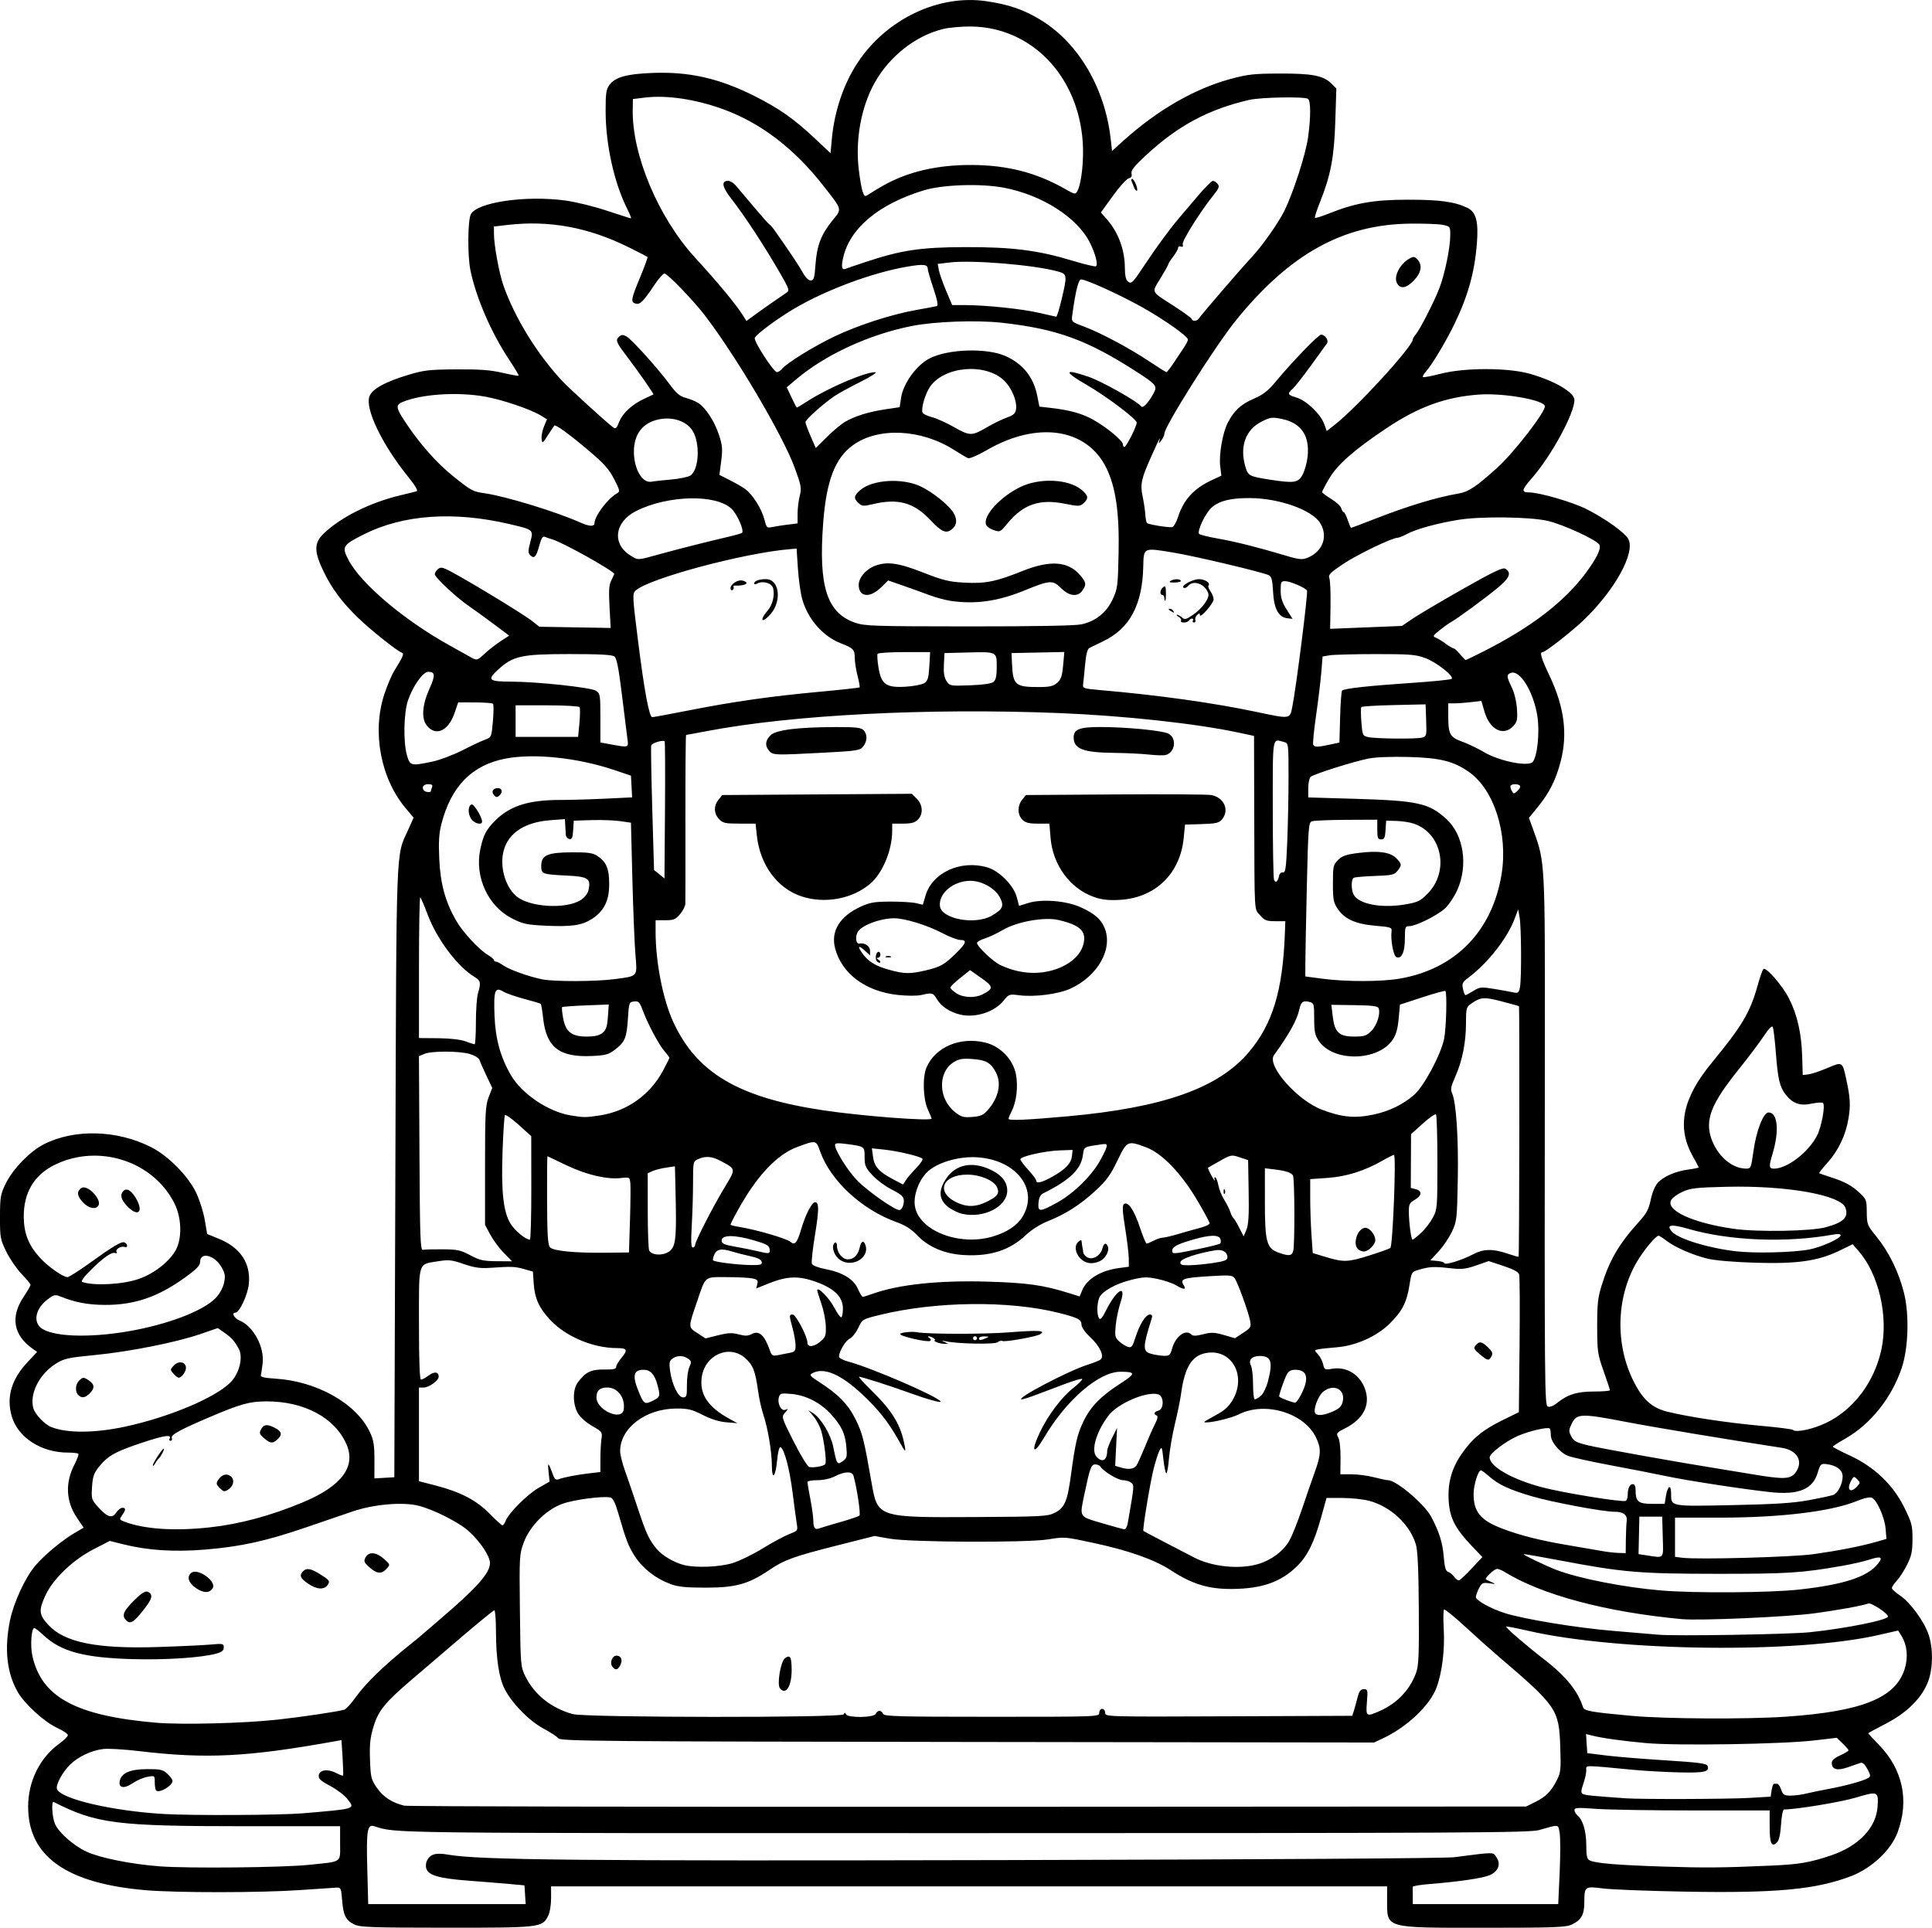 <?xml version="1.0" encoding="UTF-8" standalone="no"?>
<!-- Created with Inkscape (http://www.inkscape.org/) -->

<svg
   width="259.243mm"
   height="258.692mm"
   viewBox="0 0 259.243 258.692"
   version="1.1"
   id="svg1"
   xml:space="preserve"
   xmlns="http://www.w3.org/2000/svg"
   xmlns:svg="http://www.w3.org/2000/svg"><defs
     id="defs1" /><g
     id="layer1"
     transform="translate(23.23,115.729)"><path
       style="fill:#000000"
       d="m 24.314,142.521 c -1.155,-0.569 -1.473,-1.204 -1.637,-3.263 -0.13,-1.635 -0.17,-1.718 -0.799,-1.68 -0.364,0.022 -2.566,0.171 -4.895,0.33 -5.296,0.363 -16.437,0.373 -20.638,0.017 -10.673,-0.903 -15.814,-4.559 -15.798,-11.235 0.008,-3.415 1.562,-6.536 4.212,-8.46 0.606,-0.44 1.11,-0.941 1.118,-1.112 0.009,-0.171 -0.642,-0.613 -1.447,-0.981 -1.673,-0.766 -4.314,-3.162 -5.251,-4.764 -1.49,-2.547 -1.852,-5.798 -1.073,-9.632 0.493,-2.428 2.07,-5.826 3.444,-7.423 1.207,-1.402 3.57,-3.362 5.219,-4.327 l 1.222,-0.715 -0.907,-1.347 c -1.473,-2.189 -1.588,-4.69 -0.327,-7.12 0.372,-0.718 0.608,-1.374 0.524,-1.458 -0.084,-0.084 -0.716,-0.153 -1.404,-0.153 -3.571,0 -6.708,-2.026 -7.529,-4.862 -0.749,-2.591 -0.055,-4.956 2.147,-7.31 l 1.255,-1.341 -0.585,-0.41 c -2.606,-1.825 -3.032,-4.294 -1.21,-7.003 0.501,-0.744 0.91,-1.455 0.91,-1.581 0,-0.125 -0.532,-0.775 -1.181,-1.443 -0.65,-0.668 -1.572,-2.01 -2.051,-2.981 -0.824,-1.675 -0.869,-1.916 -0.865,-4.682 0.004,-2.679 0.067,-3.045 0.776,-4.503 0.942,-1.936 3.263,-4.324 5.116,-5.263 4.107,-2.081 9.795,-1.929 14.379,0.386 2.318,1.17 5.021,3.916 6.078,6.176 0.449,0.96 0.959,2.587 1.132,3.615 l 0.315,1.869 1.552,0.631 c 2.924,1.188 4.328,3.307 4.04,6.096 -0.149,1.443 -1.26,3.822 -1.786,3.822 -0.58,0 -0.194,0.754 0.542,1.059 1.863,0.772 3.359,3.555 3.097,5.764 -0.082,0.695 -0.188,1.409 -0.235,1.588 -0.06,0.229 0.504,0.361 1.899,0.446 5.605,0.341 10.9,3.321 12.717,7.156 0.517,1.092 0.623,1.738 0.621,3.776 l -0.003,2.459 1.336,-0.078 1.336,-0.078 0.14,-41.01 c 0.154,-45.178 0.037,-42.126 1.76,-45.964 l 0.69,-1.537 -1.063,-1.261 c -3.357,-3.982 -4.533,-10.213 -2.881,-15.267 0.381,-1.164 0.986,-2.593 1.345,-3.175 1.214,-1.967 1.36,-2.328 0.996,-2.449 -0.616,-0.205 -4.154,-3.027 -5.842,-4.658 -2.178,-2.105 -3.554,-3.962 -4.684,-6.32 -1.255,-2.618 -1.237,-3.748 0.08,-5.013 2.265,-2.178 6.243,-4.159 10.272,-5.116 1.008,-0.239 1.987,-0.483 2.177,-0.541 0.223,-0.068 -0.167,-0.739 -1.101,-1.895 -3.561,-4.408 -5.884,-9.258 -5.21,-10.884 0.404,-0.976 2.101,-1.905 5.179,-2.835 2.117,-0.639 2.822,-0.72 6.476,-0.744 3.124,-0.02 4.594,0.089 6.173,0.459 1.139,0.267 2.116,0.442 2.169,0.389 0.053,-0.053 -0.497,-0.986 -1.223,-2.073 -2.426,-3.632 -4.504,-8.427 -5.248,-12.11 -0.391,-1.933 -0.356,-6.638 0.054,-7.461 0.81,-1.625 7.334,-2.583 12.686,-1.864 1.35,0.181 3.852,0.794 5.559,1.362 1.707,0.567 3.168,1.032 3.246,1.032 0.078,0 -0.143,-0.566 -0.491,-1.257 -1.76,-3.497 -2.899,-8.635 -2.905,-13.104 -0.003,-2.428 0.073,-2.955 0.517,-3.549 0.773,-1.036 2.259,-1.455 5.657,-1.598 5.012,-0.21 9.059,0.704 13.881,3.133 3.236,1.63 5.262,3.057 8.012,5.644 l 2.113,1.988 0.175,-1.912 c 0.343,-3.738 1.595,-7.429 3.486,-10.273 3.87,-5.822 10.823,-9.14 17.215,-8.216 3.083,0.446 5.121,1.155 7.429,2.586 5.006,3.103 8.521,9.117 9.286,15.886 l 0.184,1.631 1.455,-1.316 c 4.557,-4.123 9.567,-7.02 14.42,-8.341 2.313,-0.629 3.145,-0.722 6.615,-0.733 4.38,-0.014 5.871,0.275 6.943,1.347 l 0.664,0.664 -0.141,4.411 c -0.154,4.818 -0.612,7.23 -2.052,10.828 -0.439,1.095 -0.743,2.046 -0.677,2.112 0.066,0.066 0.893,-0.188 1.838,-0.566 3.569,-1.428 6.033,-1.861 10.623,-1.866 4.262,-0.005 6.253,0.265 7.972,1.081 1.192,0.566 1.534,1.852 1.29,4.854 -0.315,3.882 -1.218,7.084 -3.063,10.859 -1.147,2.347 -2.963,5.367 -3.776,6.278 -0.291,0.327 -0.469,0.655 -0.395,0.729 0.074,0.074 1.136,-0.125 2.36,-0.442 3.215,-0.834 9.025,-0.835 11.968,-0.003 3.333,0.943 6,2.502 6,3.509 0,1.841 -3.144,7.594 -5.794,10.602 -1.284,1.457 -1.347,1.811 -0.325,1.811 1.422,0 5.87,1.295 7.784,2.266 2.527,1.282 5.123,3.148 5.572,4.005 0.953,1.818 -1.801,6.823 -5.959,10.831 -1.574,1.517 -5.171,4.33 -5.538,4.33 -0.447,0 -0.236,0.726 0.934,3.206 1.963,4.162 2.431,7.742 1.492,11.411 -0.634,2.48 -1.511,4.237 -3.067,6.148 l -1.202,1.476 0.656,1.818 c 1.486,4.119 1.5,4.382 1.477,27.667 -0.047,48.216 -0.037,49.346 0.42,49.522 0.236,0.09 0.726,-0.09 1.124,-0.413 1.492,-1.21 2.719,-1.604 5.006,-1.61 1.201,-0.003 2.183,-0.081 2.183,-0.173 0,-0.092 -0.384,-1.253 -0.853,-2.58 -0.798,-2.257 -0.853,-2.643 -0.858,-5.985 -0.004,-3.013 0.092,-3.881 0.613,-5.547 1.06,-3.387 2.321,-5.536 4.959,-8.456 1.062,-1.175 1.356,-1.722 1.62,-3.017 0.188,-0.92 0.575,-1.857 0.926,-2.239 0.798,-0.869 2.397,-1.566 4.109,-1.793 0.764,-0.101 1.389,-0.23 1.389,-0.286 0,-0.056 -0.351,-0.725 -0.78,-1.487 -2.183,-3.879 -1.411,-7.75 2.494,-12.498 4.131,-5.023 5.201,-6.823 6.201,-10.435 0.3,-1.082 0.645,-2.069 0.768,-2.191 0.349,-0.349 2.564,2.2 3.47,3.994 1.085,2.15 1.648,4.643 1.739,7.706 l 0.075,2.514 0.75,-0.086 c 0.412,-0.047 1.555,-0.428 2.539,-0.847 2.049,-0.872 2.032,-0.881 2.541,1.462 0.545,2.509 0.603,3.467 0.32,5.242 -0.362,2.267 -1.349,4.349 -2.857,6.026 -0.653,0.726 -1.143,1.348 -1.088,1.382 0.055,0.034 0.978,0.35 2.05,0.703 1.347,0.444 2.317,0.974 3.136,1.716 1.168,1.057 1.186,1.099 1.201,2.792 0.015,1.655 0.064,1.778 1.308,3.306 1.675,2.058 2.983,4.732 3.685,7.534 0.727,2.901 0.594,7.4 -0.297,10.061 -1.348,4.026 -4.2,7.592 -7.619,9.525 -0.901,0.509 -1.635,0.986 -1.631,1.058 0.004,0.073 1.033,0.607 2.287,1.188 3.273,1.516 5.78,3.905 7.287,6.947 1.025,2.069 1.12,2.433 1.114,4.273 -0.006,1.666 -0.133,2.261 -0.743,3.467 -0.405,0.8 -1.025,1.759 -1.379,2.131 -0.353,0.372 -0.642,0.802 -0.642,0.957 0,0.155 0.479,0.598 1.065,0.986 1.373,0.908 3.262,3.481 3.858,5.253 0.621,1.847 0.607,4.461 -0.035,6.238 -0.796,2.203 -2.819,4.241 -5.677,5.717 -1.312,0.678 -2.385,1.262 -2.385,1.299 0,0.037 0.648,0.736 1.44,1.554 3.203,3.307 4.087,7.47 2.496,11.753 -0.88,2.368 -3.461,4.8 -6.216,5.856 -4.718,1.809 -10.057,2.309 -22.326,2.089 -4.875,-0.087 -9.811,-0.279 -10.969,-0.426 -2.468,-0.314 -2.515,-0.28 -2.521,1.843 -0.005,1.692 -0.396,2.388 -1.689,3.001 -0.795,0.377 -2.28,0.431 -11.796,0.431 -13.395,0 -12.978,0.119 -12.978,-3.687 v -1.869 H 106.809 50.717 v 1.601 c 0,0.935 -0.172,1.934 -0.414,2.402 -0.786,1.52 -1.083,1.554 -13.666,1.547 -10.022,-0.005 -11.56,-0.06 -12.323,-0.435 z m 22.912,-3.99 -0.081,-1.257 -1.984,-0.181 c -1.091,-0.1 -3.629,-0.306 -5.639,-0.458 -3.899,-0.296 -5.318,-0.722 -5.566,-1.67 -0.08,-0.305 -0.029,-0.77 0.112,-1.035 0.463,-0.865 1.189,-1.065 2.828,-0.778 4.163,0.729 17.505,0.859 74.808,0.73 34.825,-0.079 59.006,-0.233 60.193,-0.385 5.629,-0.721 5.19,-0.725 5.7,0.053 0.604,0.922 0.196,1.892 -1.004,2.387 -0.923,0.381 -4.197,0.856 -7.943,1.154 -1.277,0.101 -2.319,0.273 -2.315,0.383 0.003,0.109 0.006,0.675 0.006,1.257 v 1.058 h 9.759 9.759 l 0.191,-4.201 c 0.105,-2.311 0.106,-4.703 0.003,-5.317 -0.209,-1.239 0.004,-1.207 -2.765,-0.419 -1.285,0.365 -9.618,0.41 -77.258,0.414 -78.58,0.005 -75.983,0.035 -79.054,-0.933 -0.924,-0.291 -1.06,0.559 -0.922,5.76 l 0.125,4.696 h 10.565 10.565 z m -29.053,-4.007 c 4.614,-0.475 4.233,-0.215 4.233,-2.893 l -7e-5,-2.294 H 9.509 c -17.136,0 -19.807,-0.34 -25.532,-3.251 -0.341,-0.174 -0.216,2.035 0.166,2.928 0.504,1.179 2.521,2.952 4.267,3.751 1.829,0.837 5.99,1.669 9.789,1.957 3.825,0.29 16.449,0.165 19.976,-0.198 z m 196.284,0.099 c 3.741,-0.166 5.169,-0.41 8.022,-1.372 3.682,-1.242 6.026,-3.69 6.227,-6.505 0.15,-2.092 0.046,-2.137 -2.89,-1.255 -2.005,0.602 -8.015,1.597 -9.644,1.597 -0.168,0 -0.338,0.827 -0.414,2.002 -0.084,1.313 -0.27,2.144 -0.539,2.413 -0.722,0.722 -0.99,0.149 -0.99,-2.116 l 1.2e-4,-2.167 h -10.253 c -5.639,0 -11.533,-0.097 -13.097,-0.216 -2.403,-0.183 -2.844,-0.157 -2.844,0.166 0,0.21 0.185,0.536 0.412,0.724 0.727,0.604 1.175,2.12 1.175,3.979 0,1.456 0.091,1.858 0.463,2.052 0.727,0.379 3.695,0.628 9.856,0.828 5.587,0.181 7.987,0.16 14.515,-0.13 z M 17.38,127.606 c 7.214,-0.614 7.048,-0.562 6.025,-1.902 -0.376,-0.493 -1.417,-1.288 -2.312,-1.765 -1.314,-0.7 -1.612,-0.978 -1.546,-1.439 0.106,-0.743 1.21,-0.887 2.337,-0.303 0.46,0.238 0.874,0.394 0.919,0.347 0.046,-0.047 0.017,-1.138 -0.063,-2.425 l -0.147,-2.339 -0.689,0.124 c -11.93,2.155 -17.431,2.431 -26.618,1.338 -1.892,-0.225 -3.991,-0.345 -4.665,-0.266 -1.564,0.183 -3.355,1.025 -4.445,2.09 -1.027,1.004 -1.964,2.752 -1.76,3.283 0.513,1.337 7.531,2.967 14.442,3.354 3.848,0.215 15.579,0.154 18.521,-0.096 z m -19.664,-3.073 c -0.099,-0.099 -0.179,-0.589 -0.179,-1.091 0,-0.909 -0.003,-0.911 -0.992,-0.731 -0.546,0.099 -1.435,0.483 -1.977,0.854 -1.109,0.759 -1.877,0.662 -1.745,-0.22 0.166,-1.115 1.342,-1.655 3.636,-1.669 1.858,-0.011 2.168,0.059 2.776,0.629 0.376,0.353 0.684,0.781 0.684,0.951 0,0.657 -1.786,1.692 -2.202,1.277 z m 185.062,1.549 c 1.446,-0.719 2.092,-1.371 2.884,-2.905 0.535,-1.037 0.575,-1.417 0.47,-4.498 -0.172,-5.039 -0.438,-5.425 -8.406,-12.229 -0.937,-0.8 -2.894,-2.549 -4.348,-3.886 -1.454,-1.337 -2.729,-2.377 -2.834,-2.313 -0.105,0.065 -0.127,1.218 -0.05,2.563 0.163,2.849 -0.211,5.893 -0.974,7.934 -0.891,2.38 -3.946,5.276 -7.164,6.788 l -1.205,0.566 -54.576,-0.072 c -49.244,-0.065 -54.606,-0.112 -54.885,-0.487 -0.17,-0.229 -1.059,-0.813 -1.974,-1.3 -1.925,-1.022 -4.247,-3.387 -5.23,-5.326 -0.78,-1.539 -1.156,-4.066 -1.167,-7.841 -0.004,-1.492 -0.103,-2.712 -0.219,-2.712 -0.116,0 -2.123,1.637 -4.461,3.638 -2.338,2.001 -5.264,4.502 -6.502,5.559 -3.694,3.151 -4.588,4.24 -5.239,6.382 -0.458,1.509 -0.553,2.386 -0.479,4.461 0.085,2.404 0.15,2.667 0.939,3.804 0.833,1.199 2.029,1.976 3.65,2.37 0.437,0.106 34.488,0.175 75.671,0.153 l 74.877,-0.04 z m 28.807,-0.548 2.778,-0.166 0.132,-0.87 c 0.073,-0.479 0.222,-0.866 0.331,-0.86 0.109,0.006 0.306,0.01 0.437,0.01 0.131,0 0.363,0.357 0.515,0.794 0.243,0.696 0.4,0.793 1.283,0.787 0.553,-0.003 1.482,-0.125 2.064,-0.27 0.582,-0.145 1.962,-0.431 3.066,-0.635 2.263,-0.419 4.675,-1.089 5.268,-1.463 0.346,-0.219 0.331,-0.371 -0.117,-1.204 -0.343,-0.637 -0.65,-0.909 -0.925,-0.818 -0.227,0.074 -0.993,0.34 -1.704,0.589 -1.42,0.499 -2.148,0.301 -2.148,-0.587 0,-0.333 0.377,-0.671 1.124,-1.009 0.618,-0.28 1.124,-0.585 1.124,-0.678 0,-0.093 -0.356,-0.51 -0.79,-0.927 l -0.79,-0.757 -2.98,0.351 c -4.354,0.512 -18.563,0.737 -22.654,0.357 -3.329,-0.308 -5.846,-0.663 -7.264,-1.022 l -0.743,-0.188 0.082,1.281 0.082,1.281 2.514,0.313 c 1.382,0.172 4.98,0.467 7.995,0.655 4.356,0.272 5.512,0.423 5.631,0.732 0.308,0.803 -0.377,0.964 -3.785,0.885 -1.848,-0.043 -4.609,-0.196 -6.137,-0.341 -6.957,-0.659 -6.35,-0.667 -6.35,0.083 0,0.367 -0.181,1.179 -0.402,1.806 -0.309,0.876 -0.328,1.185 -0.082,1.337 0.283,0.175 1.358,0.285 5.776,0.591 2.186,0.151 13.854,0.112 16.669,-0.056 z M 13.982,115.037 c 3.337,-0.368 8.045,-1.067 8.987,-1.336 0.236,-0.067 0.912,-0.804 1.501,-1.636 1.346,-1.903 3.862,-4.335 7.449,-7.203 0.637,-0.509 1.288,-1.046 1.446,-1.192 0.158,-0.146 1.18,-1.026 2.272,-1.955 5.087,-4.331 6.879,-6.335 6.879,-7.693 0,-0.91 -1.262,-2.816 -2.811,-4.244 -1.294,-1.193 -4.713,-2.931 -6.794,-3.453 -2.099,-0.527 -5.99,-0.191 -8.784,0.759 -1.31,0.445 -4.167,1.422 -6.35,2.17 -5.281,1.81 -8.725,2.568 -13.432,2.956 -4.237,0.349 -7.753,0.12 -11.116,-0.725 l -1.73,-0.434 -2.207,1.139 c -2.737,1.412 -5.369,3.926 -6.394,6.107 -0.966,2.055 -0.914,2.648 0.351,4.02 2.176,2.361 6.493,3.235 14.684,2.973 2.911,-0.093 6.096,-0.241 7.078,-0.33 1.681,-0.151 1.786,-0.129 1.786,0.387 0,0.407 -0.254,0.618 -0.992,0.822 -2.004,0.555 -6.794,0.872 -11.257,0.745 -6.548,-0.186 -9.615,-1.015 -11.967,-3.233 -0.546,-0.515 -1.089,-0.937 -1.205,-0.937 -0.391,0 -0.564,2.324 -0.274,3.676 1.196,5.578 5.813,8.093 16.567,9.024 3.429,0.297 11.82,0.087 16.313,-0.408 z M -6.422,101.568 c -0.47,-0.567 -0.16,-1.209 1.265,-2.612 0.851,-0.838 1.417,-1.203 1.699,-1.094 0.803,0.308 0.702,0.902 -0.389,2.296 -1.515,1.935 -1.945,2.17 -2.575,1.411 z m 9.504,-4.178 c -1.016,-0.683 -1.289,-1.523 -0.664,-2.042 0.865,-0.718 3.465,1.13 2.888,2.052 -0.426,0.679 -1.204,0.676 -2.224,-0.01 z m 15.021,-0.607 c -1.032,-0.701 -1.203,-1.124 -0.67,-1.657 0.494,-0.494 1.064,-0.383 2.413,0.473 1.131,0.717 1.216,0.84 0.914,1.323 -0.453,0.726 -1.463,0.673 -2.657,-0.139 z m 8.242,-2.19 c -0.73,-0.652 -0.795,-0.816 -0.524,-1.323 0.433,-0.81 1.433,-0.733 2.466,0.191 0.852,0.761 0.856,0.775 0.36,1.323 -0.678,0.749 -1.309,0.696 -2.302,-0.191 z M 216.392,114.64 c 10.269,-0.701 14.792,-2.533 15.974,-6.47 0.459,-1.528 0.306,-3.128 -0.411,-4.306 l -0.48,-0.789 -2.603,0.597 c -10.956,2.512 -34.905,2.231 -47.019,-0.553 -1.582,-0.364 -2.918,-0.62 -2.969,-0.569 -0.128,0.128 2.488,2.385 5.237,4.519 2.79,2.165 4.391,4.157 5.064,6.299 0.156,0.496 1.082,0.661 6.524,1.158 4.532,0.414 15.404,0.474 20.683,0.114 z M 89.986,114.321 c 0.123,-0.265 0.185,-0.265 0.309,0 0.238,0.51 3.785,0.451 3.983,-0.066 0.084,-0.218 0.305,-0.397 0.493,-0.397 0.187,0 0.409,0.179 0.493,0.397 0.133,0.346 2,0.397 14.58,0.397 14.252,0 14.428,-0.006 14.428,-0.529 0,-0.294 0.176,-0.529 0.397,-0.529 0.221,0 0.397,0.235 0.397,0.531 0,0.527 0.133,0.531 16.581,0.463 l 16.581,-0.068 0.206,-0.661 c 0.113,-0.364 0.336,-1.167 0.495,-1.786 0.225,-0.874 0.413,-1.124 0.844,-1.124 0.521,0 0.547,0.106 0.417,1.72 -0.157,1.96 -0.096,2.004 1.697,1.217 2.319,-1.018 4.04,-2.811 4.884,-5.09 0.361,-0.974 0.42,-2.318 0.38,-8.637 -0.033,-5.271 -0.149,-7.822 -0.393,-8.631 -0.81,-2.692 -3.374,-5.087 -6.271,-5.858 -0.783,-0.208 -2.389,-0.38 -3.571,-0.382 l -2.148,-0.003 -0.71,2.558 c -0.949,3.421 -1.853,5.251 -3.28,6.637 -2.168,2.107 -4.716,2.992 -8.696,3.02 -3.186,0.022 -5.357,-0.647 -8.274,-2.551 -2.124,-1.387 -5.609,-2.616 -10.226,-3.609 -3.966,-0.853 -3.971,-0.853 -6.144,-0.497 -2.856,0.468 -18.49,0.401 -21.272,-0.091 l -2.044,-0.361 -4.967,1.256 c -5.919,1.497 -7.144,1.942 -9.215,3.346 -2.731,1.851 -4.47,2.331 -8.453,2.331 -2.729,0 -3.72,-0.104 -4.795,-0.503 -1.935,-0.718 -3.659,-2.061 -4.706,-3.665 -0.891,-1.366 -1.202,-2.17 -2.284,-5.925 -0.362,-1.254 -0.697,-1.928 -0.995,-2.002 -0.977,-0.242 -5.027,0.294 -6.533,0.865 -2.188,0.829 -4.309,2.97 -5.127,5.175 -0.581,1.565 -0.598,1.862 -0.515,9.128 0.084,7.366 0.098,7.536 0.738,8.834 1.217,2.466 3.48,4.268 6.358,5.06 1.736,0.478 36.136,0.509 36.358,0.033 z m -8.555,-3.479 c -0.432,-0.52 0.084,-3.621 0.674,-4.053 0.697,-0.51 0.891,-0.161 0.891,1.602 0,2.184 -0.777,3.401 -1.565,2.451 z m -22.468,-2.885 c -0.421,-0.507 -0.073,-1.508 0.525,-1.508 0.648,0 0.878,0.598 0.501,1.302 -0.34,0.635 -0.623,0.691 -1.026,0.205 z m 160.691,-4.656 c 4.856,-0.509 10.451,-1.638 10.451,-2.107 0,-0.41 -2.248,-1.894 -2.636,-1.741 -0.687,0.271 -4.228,0.915 -7.221,1.313 -3.681,0.49 -15.399,1.006 -17.792,0.783 -10.218,-0.951 -18.828,-3.252 -23.869,-6.378 -0.322,-0.2 -0.748,-0.363 -0.946,-0.363 -0.365,0 -1.695,1.252 -1.49,1.402 0.061,0.045 0.409,0.214 0.773,0.377 0.602,0.269 0.575,0.283 -0.308,0.153 -0.877,-0.128 -1.01,-0.064 -1.389,0.67 -0.231,0.446 -0.42,0.977 -0.42,1.179 0,0.437 1.979,1.538 3.836,2.136 2.549,0.82 9.707,1.996 14.62,2.401 2.727,0.225 5.435,0.454 6.017,0.51 2.202,0.21 17.586,-0.042 20.373,-0.334 z m -1.446,-5.725 c 6.018,-0.664 9.17,-1.704 10.574,-3.489 0.707,-0.899 0.378,-1.031 -1.255,-0.502 -0.692,0.224 -2.27,0.585 -3.507,0.802 -5.522,0.968 -7.322,1.083 -16.801,1.079 -10.506,-0.005 -12.701,-0.194 -21.299,-1.829 -2.547,-0.484 -4.668,-0.848 -4.713,-0.807 -0.098,0.086 3.035,1.584 4.417,2.113 3.014,1.152 9.088,2.344 14.055,2.758 4.544,0.379 14.583,0.312 18.53,-0.123 z m -43.956,-2.835 1.428,-1.522 -1.447,-1.52 c -2.205,-2.317 -2.925,-3.723 -3.071,-6.001 -0.153,-2.386 0.371,-4.32 1.7,-6.268 1.41,-2.067 2.839,-3.261 5.425,-4.531 l 2.289,-1.124 0.094,-8.996 c 0.052,-4.948 0.026,-9.218 -0.057,-9.489 -0.102,-0.332 -0.793,-0.705 -2.119,-1.142 l -1.967,-0.649 -1.67,0.582 c -1.402,0.488 -1.954,0.55 -3.44,0.382 -2.19,-0.248 -2.808,-0.223 -4.165,0.17 -1.07,0.31 -1.073,0.314 -1.348,2.06 -0.37,2.348 -0.984,3.546 -2.665,5.201 -1.765,1.737 -4.555,2.976 -7.158,3.179 -0.978,0.076 -2.049,0.193 -2.379,0.26 -0.598,0.121 -0.598,0.123 -0.079,0.68 0.286,0.307 0.597,0.908 0.691,1.336 0.162,0.738 0.222,0.768 1.198,0.603 2.003,-0.338 3.821,0.826 4.473,2.865 0.656,2.053 -0.313,3.897 -2.68,5.096 -1.208,0.612 -1.272,0.695 -0.966,1.244 0.192,0.345 0.319,1.489 0.307,2.771 l -0.021,2.183 h 1.495 c 0.822,0 2.181,0.179 3.019,0.397 0.838,0.218 1.688,0.397 1.889,0.397 1.095,0 4.893,3.214 5.78,4.893 1.087,2.056 1.529,3.462 1.685,5.354 0.118,1.445 0.263,1.946 0.589,2.05 0.238,0.075 0.607,0.379 0.82,0.674 0.213,0.295 0.507,0.504 0.654,0.464 0.147,-0.04 0.91,-0.758 1.696,-1.596 z m 1.081,-28.739 c -0.792,-0.661 -0.864,-0.816 -0.553,-1.191 0.493,-0.594 0.808,-0.543 1.656,0.269 0.58,0.556 0.677,0.801 0.468,1.191 -0.348,0.651 -0.5,0.625 -1.571,-0.269 z M 75.097,94.018 c 0.925,-0.289 2.753,-1.183 4.062,-1.988 1.309,-0.804 2.899,-1.66 3.533,-1.902 1.119,-0.428 1.148,-0.467 0.993,-1.386 -0.087,-0.52 -0.339,-2.387 -0.56,-4.149 -0.404,-3.228 -1.129,-5.949 -1.632,-6.117 -0.158,-0.053 -0.341,0.655 -0.437,1.686 -0.22,2.355 -0.703,2.856 -0.715,0.742 -0.011,-1.868 -0.546,-5.038 -1.152,-6.821 -0.239,-0.703 -0.554,-2.131 -0.7,-3.175 -0.376,-2.684 -0.69,-3.479 -1.736,-4.398 -2.118,-1.86 -5.368,-0.446 -5.814,2.53 -0.344,2.295 0.814,4.048 3.722,5.636 l 1.058,0.578 -1.483,-0.122 c -0.968,-0.079 -2.071,-0.423 -3.175,-0.988 -1.444,-0.739 -1.963,-0.865 -3.544,-0.858 -4.128,0.018 -7.559,2.635 -7.534,5.745 0.004,0.455 0.308,1.661 0.676,2.68 0.368,1.019 1.12,3.221 1.671,4.895 1.125,3.414 1.548,4.329 2.564,5.536 0.745,0.886 2.36,1.83 3.68,2.153 1.619,0.396 4.799,0.261 6.521,-0.277 z m 70.514,0.131 c 1.761,-0.523 3.346,-1.706 4.152,-3.1 0.361,-0.625 1.138,-2.564 1.727,-4.311 0.589,-1.746 1.37,-4.008 1.736,-5.027 0.815,-2.269 0.838,-3.077 0.127,-4.546 -1.604,-3.313 -6.845,-4.875 -10.367,-3.091 -1.108,0.562 -4.328,1.276 -4.63,1.027 -0.039,-0.032 0.644,-0.44 1.518,-0.905 1.2,-0.64 1.764,-1.146 2.305,-2.068 1.809,-3.087 0.044,-6.621 -3.169,-6.345 -2.207,0.19 -3.262,1.758 -3.774,5.609 -0.097,0.728 -0.463,2.514 -0.814,3.969 -0.351,1.455 -0.712,3.565 -0.802,4.688 -0.09,1.123 -0.252,1.988 -0.359,1.922 -0.107,-0.066 -0.281,-0.923 -0.386,-1.904 -0.178,-1.659 -0.214,-1.738 -0.527,-1.128 -0.185,0.36 -0.541,1.482 -0.792,2.493 -0.486,1.962 -1.501,8.134 -1.361,8.275 0.046,0.046 1.263,0.694 2.703,1.439 1.44,0.745 3.274,1.697 4.074,2.116 2.425,1.268 6.092,1.645 8.64,0.888 z m 74.534,-1.322 c 3.327,-0.472 6.318,-1.059 8.337,-1.637 l 1.42,-0.406 -0.113,-1.366 c -0.123,-1.483 -1.127,-3.775 -1.815,-4.143 -0.286,-0.153 -0.983,-0.006 -2.088,0.44 -3.47,1.401 -10.217,2.213 -18.392,2.213 H 201.53 v 2.63 2.63 l 0.992,0.124 c 2.109,0.264 14.805,-0.086 17.623,-0.486 z m -20.26,-2.319 -0.075,-2.712 h -1.532 -1.532 l -0.056,2.514 -0.056,2.514 1.058,0.161 c 2.46,0.374 2.277,0.58 2.192,-2.476 z m -4.952,0.397 c 0.01,-0.982 0.061,-2.114 0.114,-2.514 0.111,-0.842 -0.444,-1.256 -1.682,-1.256 -1.529,0 -8.449,-1.301 -11.085,-2.084 -3.052,-0.907 -4.435,-1.555 -5.716,-2.68 -0.496,-0.436 -0.982,-0.792 -1.079,-0.792 -0.364,0 -0.975,1.952 -0.981,3.137 -0.013,2.403 0.896,3.538 3.707,4.629 2.459,0.954 5.184,1.645 9.03,2.29 1.819,0.305 3.843,0.653 4.498,0.774 0.655,0.121 1.637,0.234 2.183,0.251 l 0.992,0.031 z M 4.889,89.237 c 4.029,-0.439 8.161,-1.548 12.491,-3.352 5.237,-2.182 7.206,-4.808 5.87,-7.828 -1.575,-3.56 -5.68,-5.747 -10.754,-5.731 -2.227,0.007 -3.432,0.34 -7.519,2.078 -4.034,1.716 -5.308,2.412 -5.152,2.818 0.082,0.214 0.01,0.389 -0.159,0.389 -0.17,0 -0.24,-0.111 -0.156,-0.246 0.398,-0.644 -0.671,-0.496 -3.686,0.509 -3.606,1.202 -4.58,1.749 -5.791,3.253 -0.665,0.826 -0.825,1.296 -0.913,2.679 -0.103,1.619 -0.074,1.714 0.852,2.738 1.217,1.347 1.853,1.531 2.4,0.696 0.228,-0.348 0.591,-0.634 0.806,-0.634 0.5,0 0.494,0.264 -0.022,1 -0.39,0.557 -0.375,0.603 0.286,0.854 2.682,1.02 6.708,1.293 11.448,0.776 z m 1.379,-5.276 c -0.512,-0.512 -0.531,-0.624 -0.186,-1.144 0.463,-0.698 1.131,-0.867 1.667,-0.422 0.533,0.442 0.37,1.287 -0.337,1.754 -0.519,0.343 -0.632,0.324 -1.144,-0.188 z m -8.988,-3.047 c -0.009,-0.302 1.26,-2.244 1.466,-2.244 0.16,0 -0.421,1.137 -0.676,1.323 -0.1,0.073 -0.316,0.37 -0.482,0.661 -0.165,0.291 -0.304,0.408 -0.308,0.26 z M 12.2,77.263 c -0.616,-0.53 -0.67,-0.69 -0.402,-1.191 0.365,-0.682 0.828,-0.725 1.892,-0.175 0.898,0.464 0.985,0.917 0.297,1.54 -0.643,0.582 -0.94,0.553 -1.786,-0.174 z m 77.279,11.275 c 1.31,-0.371 2.485,-0.77 2.612,-0.886 0.194,-0.177 -0.332,-3.702 -0.797,-5.345 -0.176,-0.621 -1.183,-0.594 -2.477,0.066 -0.631,0.322 -1.559,0.529 -2.371,0.529 -0.733,0 -1.333,0.109 -1.333,0.241 0,0.133 0.179,1.175 0.397,2.315 0.218,1.141 0.397,2.441 0.397,2.89 6e-5,0.961 0.216,1.245 0.78,1.025 0.226,-0.088 1.482,-0.464 2.792,-0.835 z m 38.621,0.119 c 0.888,-5.149 0.883,-5.08 0.452,-5.424 -0.227,-0.182 -0.73,-0.331 -1.117,-0.331 -0.655,0 -2.627,-1.198 -3.021,-1.835 -0.096,-0.155 -0.401,-0.282 -0.678,-0.282 -0.545,0 -0.717,0.467 -1.441,3.92 -0.678,3.236 -0.797,3.032 2.306,3.952 1.492,0.443 2.855,0.817 3.031,0.832 0.175,0.015 0.386,-0.36 0.467,-0.833 z m -83.487,-0.282 c 0.404,-1.061 2.906,-3.569 4.435,-4.443 l 1.469,-0.841 -0.144,-1.351 c -0.145,-1.359 -0.013,-1.259 0.608,0.462 0.198,0.547 0.393,0.708 0.711,0.586 0.69,-0.265 2.46,-0.611 4.119,-0.804 l 1.521,-0.178 0.003,-1.767 c 0.002,-0.972 0.066,-2.184 0.142,-2.693 0.133,-0.887 0.081,-0.959 -1.249,-1.72 -0.795,-0.455 -1.611,-1.178 -1.91,-1.694 -0.717,-1.238 -0.723,-3.205 -0.013,-4.157 1.035,-1.387 1.775,-1.749 3.525,-1.725 1.221,0.017 1.618,-0.068 1.618,-0.348 0,-0.204 0.298,-0.724 0.661,-1.157 0.942,-1.119 0.842,-1.371 -0.543,-1.371 -3.241,0 -6.907,-1.555 -9.01,-3.823 -1.454,-1.568 -2.037,-2.861 -2.169,-4.816 l -0.11,-1.627 -1.228,-0.346 c -1.212,-0.342 -1.547,-0.352 -4.667,-0.148 -1.19,0.078 -2.04,-0.053 -3.395,-0.523 -1.57,-0.545 -2.011,-0.595 -3.347,-0.38 -2.846,0.458 -2.651,-0.162 -2.651,8.419 0,5.002 0.091,7.477 0.275,7.477 0.151,0 0.616,-0.252 1.033,-0.56 0.768,-0.568 1.337,-0.5 1.337,0.16 0,0.527 -1.291,1.459 -2.02,1.459 h -0.626 v 6.286 6.286 l 2.257,0.583 c 3.31,0.856 5.448,1.971 7.211,3.763 0.832,0.845 1.604,1.552 1.717,1.57 0.113,0.018 0.31,-0.243 0.438,-0.58 z m 73.651,-1.077 c 1.356,-0.674 1.724,-1.51 2.198,-4.998 0.608,-4.475 0.844,-5.498 1.679,-7.263 0.932,-1.97 2.344,-3.423 4.948,-5.091 2.111,-1.352 2.114,-1.596 0.023,-1.596 -2.888,0 -7.294,3.811 -10.277,8.889 -1.41,2.4 -1.775,1.851 -0.519,-0.781 1.101,-2.308 2.899,-4.689 4.49,-5.946 0.727,-0.574 1.254,-1.111 1.173,-1.193 -0.082,-0.082 -1.117,0.217 -2.301,0.663 -1.184,0.446 -2.902,1.095 -3.818,1.441 -0.916,0.347 -1.807,0.63 -1.98,0.63 -1.032,0 6.205,-3.81 8.805,-4.635 0.8,-0.254 1.594,-0.571 1.764,-0.705 0.539,-0.426 -0.08,-1.782 -1.355,-2.969 -0.705,-0.657 -1.202,-1.354 -1.202,-1.687 0,-0.715 -0.444,-0.949 -3.055,-1.607 -6.657,-1.676 -16.518,-1.563 -24.017,0.276 -2.327,0.571 -2.34,0.579 -2.887,1.741 -0.302,0.642 -0.812,1.288 -1.133,1.434 -0.564,0.257 -1.451,1.735 -1.451,2.418 0,0.183 0.55,0.48 1.222,0.66 3.109,0.831 11.99,4.668 12.421,5.366 0.147,0.238 -1.895,-0.327 -4.118,-1.139 -2.596,-0.949 -6.744,-2.268 -6.846,-2.176 -0.054,0.049 0.726,0.898 1.733,1.887 2.818,2.766 3.94,4.663 4.425,7.486 0.141,0.818 0.049,0.729 -0.782,-0.759 -1.416,-2.535 -2.743,-4.213 -4.981,-6.303 -2.885,-2.694 -5.145,-3.636 -6.671,-2.782 -0.408,0.228 -0.278,0.387 0.968,1.187 2.552,1.639 3.877,3.007 4.877,5.037 0.9,1.825 1.113,2.676 2.125,8.472 0.815,4.672 0.799,4.667 14.016,4.594 8.737,-0.048 9.608,-0.094 10.529,-0.551 z m -15.82,-22.917 c -0.291,-0.125 -0.41,-0.238 -0.265,-0.25 0.326,-0.028 -0.426,-0.536 -0.794,-0.536 -0.146,0 -0.103,0.102 0.094,0.227 0.221,0.14 0.257,0.29 0.093,0.392 -0.355,0.219 -4.024,-0.62 -4.024,-0.92 0,-0.208 1.557,-0.382 2.235,-0.25 1.399,0.272 8.879,0.286 12.301,0.023 4.095,-0.314 5.078,-0.257 4.258,0.25 -0.533,0.329 -4.783,1.087 -5.077,0.905 -0.135,-0.084 -0.419,-0.009 -0.63,0.166 -0.381,0.316 -5.454,0.22 -7.002,-0.133 -0.568,-0.129 -0.587,-0.115 -0.132,0.101 l 0.529,0.251 h -0.529 c -0.291,0 -0.767,-0.102 -1.058,-0.227 z m 5.424,-0.529 c 0,-0.146 -0.119,-0.265 -0.265,-0.265 -0.146,0 -0.265,0.119 -0.265,0.265 0,0.146 0.119,0.265 0.265,0.265 0.146,0 0.265,-0.119 0.265,-0.265 z m 1.191,0 c 0.469,-0.201 0.446,-0.23 -0.198,-0.246 -0.4,-0.01 -0.728,0.1 -0.728,0.246 0,0.311 0.203,0.311 0.926,0 z m 110.464,21.725 c 1.528,-0.281 2.991,-0.596 3.251,-0.699 0.625,-0.248 1.247,-1.487 1.247,-2.485 0,-0.877 -0.84,-1.499 -2.235,-1.656 -0.676,-0.076 -0.773,0.025 -1.108,1.158 -0.661,2.234 -2.56,3.016 -6.347,2.611 -3.532,-0.377 -11.297,-1.569 -13.99,-2.147 -1.31,-0.281 -4.617,-0.929 -7.35,-1.439 -2.733,-0.51 -5.358,-1.09 -5.833,-1.289 -1.143,-0.478 -2.295,-1.878 -2.295,-2.791 0,-0.401 -0.063,-0.792 -0.139,-0.868 -0.254,-0.254 -2.816,0.342 -4.306,1.001 -1.64,0.725 -3.757,2.342 -3.757,2.869 0,1.224 2.961,2.924 6.956,3.994 2.805,0.751 10.933,2.072 11.311,1.839 0.14,-0.086 0.254,-0.438 0.254,-0.781 0,-0.899 0.266,-1.461 0.69,-1.461 0.235,0 0.369,0.294 0.369,0.811 0,1.536 0.362,1.835 2.224,1.835 h 1.677 l 0.167,-1.043 c 0.226,-1.411 0.695,-1.646 0.695,-0.348 0,1.768 -0.182,1.734 8.202,1.56 5.785,-0.12 8.188,-0.276 10.319,-0.668 z m 6.454,-1.85 c 0.424,-0.469 0.424,-0.524 -0.003,-0.951 -0.428,-0.428 -0.472,-0.418 -0.797,0.167 -0.688,1.241 -0.119,1.799 0.8,0.784 z m -8.325,-1.787 c 1.166,-1.482 0.339,-3.055 -1.775,-3.378 -7.523,-1.151 -17.054,-2.737 -20.928,-3.483 -5.965,-1.149 -6.606,-1.131 -7.257,0.201 -0.432,0.883 -0.44,1.05 -0.084,1.738 0.331,0.639 0.691,0.833 2.25,1.209 1.681,0.406 12.282,2.305 17.229,3.087 1.091,0.173 3.235,0.525 4.763,0.783 4.207,0.711 5.138,0.685 5.802,-0.158 z m -88.4,-0.985 c 0.128,-0.166 0.623,-1.255 1.099,-2.419 0.476,-1.164 1.105,-2.588 1.396,-3.164 0.354,-0.698 0.431,-1.08 0.233,-1.147 -0.471,-0.157 -0.348,-0.51 0.231,-0.661 0.766,-0.2 0.757,-1.932 -0.011,-2.176 -1.506,-0.478 -5.465,1.211 -6.699,2.857 -1.637,2.183 -2.359,4.669 -1.6,5.507 0.773,0.854 1.425,0.501 1.435,-0.776 0.002,-0.243 0.301,-1.037 0.665,-1.764 l 0.661,-1.323 -0.126,2.544 -0.126,2.544 0.85,0.251 c 0.944,0.279 1.639,0.183 1.992,-0.275 z M 87.512,80.741 c 0.19,-0.287 -0.123,-2.92 -0.521,-4.375 -0.167,-0.612 -0.628,-1.505 -1.025,-1.984 l -0.721,-0.872 0.661,0.421 c 1.031,0.657 2.337,2.842 2.664,4.459 0.489,2.42 0.531,2.485 1.272,1.966 0.57,-0.399 0.616,-0.582 0.492,-1.947 -0.163,-1.798 -0.662,-2.837 -2.125,-4.424 -1.391,-1.509 -3.307,-2.481 -5.235,-2.656 -1.341,-0.122 -1.528,-0.078 -1.677,0.392 -0.265,0.835 0.264,1.945 0.83,1.739 0.437,-0.159 0.435,-0.13 -0.025,0.393 -0.491,0.559 -0.478,0.602 1.169,3.87 0.916,1.818 1.853,3.351 2.084,3.407 0.573,0.14 1.973,-0.113 2.156,-0.389 z M -6.432,75.716 c 5.892,-1.266 12.155,-3.905 14.156,-5.965 1.178,-1.213 1.695,-3.366 1.078,-4.493 -0.571,-1.044 -0.951,-1.468 -1.943,-2.164 l -0.864,-0.607 -2.311,0.797 c -3.265,1.126 -9.563,2.379 -14.209,2.827 -3.5,0.337 -4.099,0.467 -5.15,1.117 -2.226,1.376 -3.59,3.998 -3.099,5.954 0.214,0.851 1.501,2.223 2.431,2.592 2.123,0.841 5.828,0.819 9.911,-0.058 z m -6.297,-4.244 c -0.445,-0.445 -0.395,-1.419 0.098,-1.913 0.517,-0.517 0.645,-0.517 1.377,-0.004 0.728,0.51 0.746,1.018 0.059,1.705 -0.604,0.604 -1.077,0.669 -1.535,0.212 z M 0.05,68.615 c -0.462,-0.511 -0.462,-0.548 0.011,-1.07 0.615,-0.679 1.549,-0.579 1.657,0.177 0.076,0.532 -0.54,1.422 -0.984,1.422 -0.113,0 -0.42,-0.238 -0.684,-0.529 z M 221.771,75.232 c 3.702,-1.762 6.519,-5.496 7.454,-9.881 0.955,-4.479 -0.366,-10.132 -3.094,-13.239 l -0.765,-0.871 -1.759,0.854 c -2.879,1.398 -5.661,1.798 -11.306,1.625 -2.968,-0.091 -5.441,-0.303 -6.441,-0.554 -2.025,-0.507 -4.313,-1.508 -5.476,-2.395 -0.489,-0.373 -0.961,-0.678 -1.05,-0.678 -0.337,0 -1.624,1.484 -2.608,3.006 -2.99,4.626 -3.353,11.069 -0.912,16.208 1.271,2.677 2.544,3.874 4.681,4.403 2.82,0.698 8.069,1.491 12.498,1.888 2.303,0.206 4.267,0.457 4.366,0.557 0.383,0.39 2.647,-0.085 4.412,-0.925 z M 60.463,73.416 c 0.222,-1.571 -0.806,-2.95 -2.202,-2.95 -1.006,0 -1.458,0.413 -1.458,1.33 0,1.71 3.432,3.229 3.66,1.62 z m 95.202,0.244 c 0.851,-0.386 1.139,-0.687 1.282,-1.335 0.356,-1.62 -1.21,-2.411 -2.602,-1.316 -0.691,0.543 -1.398,2.415 -1.097,2.902 0.246,0.398 1.207,0.298 2.417,-0.252 z M 64.489,72.18 c 0.868,-0.449 0.902,-0.596 0.488,-2.11 -0.376,-1.374 -0.94,-1.984 -1.833,-1.984 -1.447,0 -1.582,0.832 -0.531,3.283 0.573,1.336 0.73,1.404 1.876,0.812 z m 86.953,-0.939 c 1.016,-2.052 0.718,-3.155 -0.852,-3.155 -0.592,0 -0.916,0.17 -1.136,0.595 -0.408,0.79 -1.132,2.905 -1.029,3.008 0.234,0.234 1.946,0.862 2.174,0.798 0.146,-0.041 0.525,-0.602 0.844,-1.246 z m -5.495,0.35 c 0.312,-0.255 0.74,-1.117 0.952,-1.918 0.7,-2.645 0.45,-3.44 -1.084,-3.44 -1.067,0 -1.58,0.556 -1.188,1.289 0.156,0.291 0.283,1.429 0.283,2.53 0,1.101 0.106,2.002 0.235,2.002 0.129,0 0.49,-0.208 0.802,-0.463 z M 68.941,70.132 c -0.007,-0.912 0.142,-1.996 0.33,-2.41 0.304,-0.666 0.285,-0.794 -0.16,-1.12 -0.637,-0.466 -1.484,-0.47 -2.113,-0.01 -0.405,0.296 -0.459,0.572 -0.317,1.611 0.256,1.867 1.09,3.587 1.738,3.587 0.48,0 0.533,-0.167 0.522,-1.658 z m 13.791,-4.316 c 0.684,-0.132 0.793,-0.27 0.791,-0.992 -0.002,-0.461 -0.179,-1.494 -0.394,-2.294 -0.487,-1.813 -0.486,-1.852 0.011,-1.852 0.43,0 1.973,2.948 1.973,3.77 3e-4,0.669 0.893,0.58 1.771,-0.176 0.659,-0.568 0.737,-0.8 0.693,-2.075 -0.027,-0.789 -0.295,-2.135 -0.595,-2.989 -0.3,-0.855 -0.546,-1.656 -0.546,-1.78 0,-0.6 1.602,1.02 2.27,2.296 0.416,0.794 0.849,1.386 0.963,1.315 0.114,-0.07 0.207,-0.593 0.207,-1.161 0,-1.56 -1.121,-2.68 -3.581,-3.577 -2.35,-0.857 -3.902,-0.803 -6.442,0.222 l -1.613,0.652 0.149,-0.593 c 0.126,-0.5 0.017,-0.619 -0.698,-0.762 -0.465,-0.093 -2.018,-0.169 -3.45,-0.169 -3.008,0 -2.746,-0.218 -3.935,3.27 -1.21,3.548 -1.212,3.422 0.038,4.24 l 1.094,0.716 1.674,-0.42 c 1.342,-0.337 1.894,-0.361 2.779,-0.122 0.859,0.231 1.247,0.222 1.741,-0.043 0.995,-0.533 1.722,0.128 2.459,2.236 0.229,0.654 0.362,0.729 1.054,0.595 0.436,-0.084 1.15,-0.222 1.586,-0.306 z m 51.306,-0.546 c 0.467,-1.691 1.82,-2.691 2.594,-1.917 0.217,0.217 0.636,0.207 1.583,-0.035 1.094,-0.28 1.513,-0.265 2.777,0.102 l 1.488,0.433 1.101,-0.721 c 1.025,-0.671 1.089,-0.784 0.931,-1.628 -0.225,-1.199 -1.657,-5.139 -2.076,-5.712 -0.293,-0.401 -0.676,-0.43 -3.4,-0.263 -3.5,0.216 -3.948,0.368 -3.451,1.171 0.418,0.674 0.079,0.683 -1.045,0.027 -0.481,-0.28 -1.604,-0.658 -2.496,-0.84 -1.391,-0.283 -1.875,-0.267 -3.417,0.113 -2.192,0.541 -4.033,1.579 -4.369,2.464 -0.312,0.82 -0.318,2.225 -0.012,2.708 0.168,0.266 0.422,-0.019 0.942,-1.058 1.418,-2.833 2.78,-3.596 1.947,-1.091 -0.278,0.837 -0.573,2.236 -0.655,3.109 -0.134,1.432 -0.087,1.643 0.475,2.152 0.343,0.311 0.87,0.639 1.17,0.73 0.472,0.143 0.606,-0.024 0.989,-1.226 0.573,-1.801 1.387,-3.111 1.931,-3.111 0.327,0 0.386,0.145 0.244,0.595 -1.192,3.788 -1.201,4.339 -0.073,4.665 0.473,0.137 1.241,0.259 1.707,0.272 0.757,0.021 0.876,-0.079 1.113,-0.94 z M -6.036,62.927 c 5.319,-0.917 10.05,-2.72 11.754,-4.478 0.5,-0.516 0.959,-1.344 1.105,-1.993 0.211,-0.941 0.162,-1.266 -0.326,-2.133 -0.919,-1.635 -2.876,-2.117 -2.876,-0.708 0,0.48 -0.488,0.979 -2.074,2.121 -3.608,2.598 -6.768,3.67 -10.743,3.644 -2.257,-0.015 -3.945,-0.334 -5.879,-1.111 -0.77,-0.309 -0.913,-0.277 -1.802,0.401 -1.499,1.143 -1.922,2.832 -0.933,3.727 1.372,1.241 6.35,1.465 11.774,0.53 z M 93.877,57.884 c 3.547,-1.261 8.918,-1.823 15.51,-1.623 5.204,0.158 7.352,0.459 10.693,1.498 l 1.56,0.485 0.358,-0.856 c 0.631,-1.51 2.507,-2.634 4.935,-2.956 l 1.308,-0.173 -0.006,-1.09 c -0.003,-0.6 -0.221,-2.432 -0.485,-4.071 -0.364,-2.263 -0.405,-3.043 -0.17,-3.238 0.532,-0.442 1.375,0.782 2.142,3.11 0.395,1.2 0.806,2.182 0.911,2.182 0.106,0 0.533,-0.178 0.95,-0.395 0.417,-0.217 0.954,-0.396 1.193,-0.397 0.239,-8.97e-4 1.192,-0.226 2.117,-0.499 0.925,-0.274 2.247,-0.646 2.938,-0.828 0.691,-0.182 1.257,-0.45 1.257,-0.596 0,-0.146 -0.744,-1.527 -1.654,-3.067 -2.173,-3.681 -4.745,-6.348 -6.889,-7.143 -2.48,-0.92 -2.542,-0.89 -3.843,1.809 -0.93,1.93 -1.475,2.675 -2.946,4.03 -2.048,1.887 -4.009,3.139 -6.423,4.098 -0.978,0.389 -2.151,1.128 -2.852,1.797 -2.175,2.076 -4.813,2.936 -8.377,2.729 -2.592,-0.15 -4.785,-1.086 -6.301,-2.69 -0.748,-0.791 -1.566,-1.307 -2.745,-1.731 -4.643,-1.669 -8.866,-5.579 -10.236,-9.478 -0.544,-1.548 -0.534,-1.546 -3.112,-0.587 -2.302,0.857 -4.648,3.121 -6.834,6.599 -0.872,1.387 -2.081,3.607 -2.081,3.821 0,0.055 0.506,0.182 1.124,0.281 2.297,0.367 6.443,1.575 6.932,2.019 0.566,0.514 0.885,0.135 1.422,-1.69 0.577,-1.961 1.437,-3.638 1.867,-3.638 0.542,0 0.541,1.033 -0.006,4.362 -0.316,1.927 -0.507,3.681 -0.424,3.898 0.09,0.235 0.825,0.524 1.828,0.718 2.303,0.445 3.772,1.344 4.354,2.664 0.257,0.582 0.548,1.058 0.647,1.058 0.099,0 0.701,-0.185 1.338,-0.412 z m -4.624,-4.735 c -0.702,-0.65 -0.94,-1.817 -0.436,-2.129 0.148,-0.091 0.265,0.11 0.265,0.455 0,0.898 0.725,1.794 1.451,1.794 0.797,0 1.368,-0.569 1.591,-1.585 0.198,-0.9 0.55,-1.037 0.783,-0.305 0.588,1.853 -2.139,3.173 -3.654,1.77 z m 32.493,-6.07e-4 c -0.732,-0.732 -0.847,-1.767 -0.253,-2.261 0.325,-0.269 0.403,-0.251 0.43,0.1 0.018,0.236 0.063,0.548 0.099,0.694 0.036,0.146 0.081,0.439 0.099,0.652 0.018,0.213 0.279,0.519 0.58,0.68 0.704,0.377 1.754,-0.258 1.991,-1.203 0.186,-0.742 0.505,-0.855 0.734,-0.258 0.228,0.594 -0.33,1.618 -1.065,1.952 -1.024,0.466 -1.915,0.345 -2.616,-0.356 z M -4.613,55.897 C -2.524,55.176 -0.411,53.507 0.397,51.941 1.224,50.338 1.127,47.645 0.175,45.751 -2.687,40.064 -10.01,37.704 -15.876,40.578 c -2.777,1.361 -4.195,3.744 -4.165,7.002 0.02,2.203 0.633,3.763 2.136,5.435 1.06,1.179 3.117,2.635 3.722,2.635 0.191,0 1.388,-0.746 2.66,-1.657 3.529,-2.528 4.575,-3.158 4.982,-3.001 0.461,0.177 0.502,0.779 0.043,0.615 -0.481,-0.172 -1.302,0.316 -1.095,0.651 0.104,0.168 0.025,0.232 -0.191,0.157 -0.477,-0.167 -1.61,0.636 -3.354,2.377 -0.873,0.871 -1.271,1.44 -1.058,1.513 1.597,0.546 5.419,0.34 7.585,-0.408 z m -1.581,-9.8 c -0.814,-0.871 -0.963,-1.523 -0.462,-2.023 0.462,-0.462 1.197,0.052 1.821,1.276 0.873,1.712 -0.005,2.196 -1.358,0.748 z m -5.877,-0.45 c -0.8,-0.835 -0.897,-1.42 -0.315,-1.903 0.478,-0.397 1.461,0.149 2.143,1.191 0.942,1.438 -0.569,2.026 -1.828,0.711 z m 91.051,7.962 c -0.06,-0.311 -0.542,-0.551 -1.541,-0.768 -0.799,-0.174 -1.87,-0.446 -2.378,-0.606 -1.47,-0.462 -2.095,-0.366 -2.432,0.372 -0.166,0.364 -0.241,0.724 -0.166,0.798 0.221,0.221 3.128,0.589 4.931,0.623 1.446,0.028 1.661,-0.029 1.586,-0.42 z m 60.495,0.156 c 1.614,-0.24 1.995,-0.386 1.995,-0.761 0,-0.724 -0.667,-1.112 -1.637,-0.952 -2.396,0.395 -4.581,1.125 -4.664,1.558 -0.072,0.372 0.124,0.452 1.112,0.452 0.66,0 2.097,-0.134 3.194,-0.297 z m 34.936,-1.163 c 1.466,-0.774 2.7,-0.781 4.89,-0.027 0.646,0.223 1.204,0.376 1.24,0.34 0.102,-0.102 0.148,-33.545 0.047,-33.62 -0.05,-0.037 -1.11,-0.331 -2.355,-0.653 -2.338,-0.605 -2.771,-0.573 -4.02,0.292 -0.693,0.48 -0.728,0.608 -0.732,2.669 -0.006,2.604 -0.5,5.053 -1.448,7.177 -0.574,1.284 -0.65,1.688 -0.415,2.202 0.55,1.206 0.867,6 0.764,11.546 -0.099,5.354 -0.131,5.641 -0.792,7.037 -0.379,0.8 -1.184,1.991 -1.79,2.646 l -1.102,1.191 0.938,0.082 c 0.516,0.045 0.938,0.177 0.938,0.292 0,0.327 2.368,-0.397 3.836,-1.172 z M 44.379,52.409 c -0.609,-0.618 -1.426,-1.72 -1.816,-2.447 l -0.709,-1.323 v -7.938 c 0,-7.049 0.054,-8.078 0.483,-9.188 l 0.483,-1.251 -0.787,-1.66 c -0.433,-0.913 -0.852,-1.862 -0.932,-2.109 -0.08,-0.247 -0.657,-0.599 -1.283,-0.782 -1.428,-0.418 -5.132,-0.427 -6.102,-0.016 l -0.73,0.31 0.069,13.036 c 0.06,11.373 0.119,13.025 0.462,12.949 0.216,-0.048 1.407,-0.08 2.646,-0.071 1.974,0.014 2.433,0.113 3.708,0.798 1.247,0.67 1.753,0.785 3.536,0.799 l 2.081,0.016 z M 160.53,52.742 c 1.377,-0.435 2.636,-0.882 2.798,-0.992 0.332,-0.225 0.812,-12.504 0.489,-12.504 -0.105,0 -0.819,0.359 -1.587,0.799 -2.366,1.353 -4.819,2.121 -7.334,2.295 l -2.315,0.16 v 2.566 c 0,1.411 0.076,3.644 0.17,4.961 l 0.17,2.395 1.748,0.529 c 2.391,0.724 2.979,0.703 5.86,-0.208 z m -1.545,-0.849 c -0.757,-0.757 -0.018,-2.857 1.005,-2.857 0.566,0 1.323,0.941 1.323,1.646 0,0.609 -0.923,1.529 -1.535,1.529 -0.262,0 -0.619,-0.143 -0.794,-0.318 z m -92.088,2.5e-4 c 0.552,-0.731 0.647,-2.003 0.531,-7.107 l -0.091,-4.005 -1.2,0.18 c -0.66,0.099 -1.482,0.309 -1.827,0.466 l -0.627,0.286 0.004,5.051 c 0.002,2.778 0.091,5.182 0.198,5.342 0.518,0.776 2.365,0.647 3.012,-0.211 z m 83.402,0.251 c 0.228,-0.852 0.197,-9.8 -0.036,-10.14 -0.271,-0.396 -0.959,-0.619 -2.469,-0.803 l -1.297,-0.158 4.1e-4,4.591 c 4.7e-4,5.303 0.238,6.166 1.852,6.737 1.365,0.483 1.772,0.435 1.95,-0.227 z M 61.301,48.109 c 0.073,-2.328 0.096,-4.605 0.052,-5.059 -0.079,-0.809 -0.104,-0.823 -1.232,-0.696 -1.897,0.214 -4.585,-0.408 -7.287,-1.685 -1.382,-0.653 -2.552,-1.211 -2.599,-1.24 -0.047,-0.028 -0.073,2.627 -0.057,5.902 0.023,4.788 0.103,6.027 0.408,6.332 0.485,0.485 3.338,0.76 7.407,0.715 l 3.175,-0.035 z m 18.738,3.779 c -0.07,-0.486 -0.446,-0.691 -2.201,-1.197 -2.549,-0.736 -4.233,-0.718 -4.233,0.046 0,0.426 0.31,0.566 1.852,0.837 1.019,0.179 2.328,0.443 2.91,0.586 1.618,0.399 1.765,0.375 1.672,-0.272 z m 57.436,0.014 c 1.542,-0.315 2.897,-0.652 3.011,-0.75 0.114,-0.097 0.131,-0.375 0.038,-0.618 -0.226,-0.588 -1.388,-0.569 -3.582,0.059 -2.156,0.617 -2.881,0.992 -2.881,1.494 0,0.499 0.087,0.494 3.414,-0.185 z m 82.047,0.045 c 1.632,-0.307 4.233,-1.48 4.233,-1.908 0,-0.179 -0.357,-0.215 -0.992,-0.099 -6.261,1.142 -13.934,0.839 -19.462,-0.768 -2.307,-0.671 -3.017,-0.547 -2.178,0.38 0.894,0.988 4.926,2.219 8.637,2.638 2.543,0.287 7.618,0.161 9.762,-0.243 z M 70.038,51.351 c 0.009,-0.488 2.376,-5.112 3.961,-7.737 1.546,-2.56 1.567,-2.434 -0.583,-3.58 -1.117,-0.596 -2.001,-0.66 -2.975,-0.216 -0.66,0.301 -0.674,0.364 -0.675,3.109 -6.6e-4,1.541 -0.078,4.141 -0.173,5.778 -0.125,2.17 -0.089,2.977 0.134,2.977 0.168,0 0.308,-0.149 0.311,-0.331 z m -21.975,-7.673 -0.009,-6.945 -1.693,-1.525 c -0.931,-0.839 -1.76,-1.417 -1.842,-1.285 -0.082,0.132 -0.223,2.307 -0.314,4.833 -0.197,5.482 0.107,8.198 1.095,9.763 0.594,0.94 2.013,2.102 2.573,2.105 0.109,5.44e-4 0.195,-3.124 0.19,-6.944 z m 61.914,6.526 c 1.897,-0.563 3.259,-1.463 3.979,-2.628 2.228,-3.605 -0.668,-7.554 -5.86,-7.99 -2.615,-0.219 -5.735,0.707 -7.029,2.088 -1.079,1.151 -1.739,3.048 -1.535,4.415 0.493,3.317 5.926,5.457 10.445,4.115 z m -4.111,-3.049 c -0.591,-0.136 -1.478,-0.584 -1.971,-0.996 -1.151,-0.961 -1.209,-2.154 -0.179,-3.709 1.266,-1.912 3.477,-2.375 5.918,-1.239 1.527,0.711 2.291,1.654 2.291,2.828 0,2.156 -3.163,3.783 -6.058,3.115 z m 3.219,-1.572 c 1.549,-0.75 1.848,-1.156 1.466,-1.992 -0.415,-0.911 -2.23,-1.686 -3.967,-1.693 -3.335,-0.014 -4.296,2.317 -1.521,3.691 1.378,0.682 2.605,0.68 4.022,-0.005 z m 58.356,4.148 c 0.533,-0.49 1.247,-1.412 1.587,-2.049 0.598,-1.121 0.618,-1.365 0.618,-7.421 0,-3.444 -0.085,-6.347 -0.19,-6.451 -0.104,-0.104 -0.9,0.451 -1.769,1.235 l -1.579,1.424 -0.017,3.609 -0.017,3.609 0.661,0.166 c 0.894,0.224 0.834,0.876 -0.131,1.425 -0.673,0.383 -0.792,0.61 -0.791,1.509 8.9e-4,1.495 0.304,3.837 0.496,3.835 0.089,-6.95e-4 0.598,-0.402 1.131,-0.891 z m -23.122,-5.547 -0.072,-4.232 -1.128,-0.376 c -1.098,-0.366 -1.168,-0.353 -2.646,0.474 -0.835,0.467 -1.556,0.883 -1.603,0.924 -0.047,0.041 0.168,0.532 0.479,1.092 0.31,0.559 0.499,0.803 0.419,0.54 -0.08,-0.262 -0.041,-0.412 0.087,-0.334 0.127,0.079 0.313,0.577 0.412,1.107 0.099,0.53 0.453,1.394 0.785,1.921 0.332,0.527 0.697,1.255 0.811,1.619 0.114,0.364 0.294,0.721 0.4,0.794 0.106,0.073 0.461,0.66 0.788,1.305 l 0.595,1.173 0.373,-0.888 c 0.281,-0.667 0.355,-1.939 0.301,-5.12 z m -3.359,-0.065 c 0.013,-0.308 0.075,-0.371 0.16,-0.16 0.076,0.191 0.067,0.419 -0.021,0.507 -0.088,0.088 -0.15,-0.068 -0.139,-0.347 z m 80.822,4.835 c 2.365,-0.657 3.032,-1.307 2.633,-2.567 -0.553,-1.743 -7.819,-3.045 -15.952,-2.858 -4.055,0.093 -4.851,0.183 -5.919,0.666 -0.679,0.307 -1.37,0.813 -1.537,1.124 -0.741,1.385 2.908,3.061 8.376,3.848 3.184,0.458 10.431,0.334 12.399,-0.212 z M 97.969,45.993 c 0.251,-1.002 0.026,-1.301 -1.597,-2.122 -0.821,-0.415 -1.963,-1.266 -2.539,-1.891 -0.923,-1.002 -1.047,-1.289 -1.047,-2.436 0,-1.453 0.028,-1.434 -2.58,-1.774 -1.026,-0.134 -1.389,-0.095 -1.389,0.147 0,0.738 1.731,3.501 3.005,4.794 1.406,1.428 4.992,3.942 5.623,3.942 0.197,0 0.433,-0.297 0.524,-0.661 z m 20.633,-0.331 c 2.266,-1.243 4.746,-3.695 5.868,-5.801 1.019,-1.914 1.051,-2.156 0.265,-2.045 -2.606,0.367 -2.502,0.31 -2.655,1.452 -0.259,1.928 -1.736,3.353 -5.334,5.144 -0.374,0.186 -0.57,0.579 -0.626,1.257 -0.105,1.265 0.166,1.265 2.483,-0.006 z m -18.867,-4.672 c 0.556,-0.569 0.916,-1.125 0.801,-1.236 -0.329,-0.318 -3.31,-1.023 -5.124,-1.213 l -1.649,-0.172 0.153,1.141 c 0.178,1.325 0.802,2.022 2.706,3.022 l 1.323,0.695 0.39,-0.601 c 0.214,-0.331 0.844,-1.066 1.4,-1.635 z m 18.275,1.168 c 1.763,-0.995 2.485,-1.768 2.6,-2.78 l 0.09,-0.794 -1.72,0.061 c -2.038,0.073 -5.292,0.807 -5.292,1.194 0,0.15 0.476,0.789 1.058,1.421 0.582,0.631 1.058,1.27 1.058,1.419 0,0.474 0.761,0.294 2.205,-0.522 z m 94.023,-3.272 c 0.39,-2.862 1.343,-5.329 2.058,-5.329 1.218,0 1.454,2.463 0.53,5.532 -0.523,1.739 -0.496,2.009 0.204,2.006 1.764,-0.008 4.608,-2.192 5.754,-4.419 0.606,-1.177 1.136,-4.035 0.813,-4.383 -0.105,-0.113 -0.797,-0.075 -1.539,0.084 -1.543,0.331 -2.524,-0.012 -3.468,-1.212 -0.808,-1.028 -1.051,-2.056 -1.321,-5.588 -0.135,-1.77 -0.328,-3.351 -0.429,-3.514 -0.109,-0.177 -0.59,0.323 -1.187,1.233 -0.552,0.841 -2.102,2.899 -3.446,4.573 -3.607,4.493 -4.461,6.659 -3.611,9.154 0.802,2.353 2.753,4.053 4.67,4.069 0.639,0.005 0.683,-0.093 0.971,-2.206 z m -91.995,-4.814 c 12.856,-1.163 20.25,-3.787 24.332,-8.637 3.161,-3.756 4.524,-8.243 4.805,-15.822 l 0.064,-1.72 -1.353,-0.003 c -1.172,-0.003 -1.444,-0.109 -2.033,-0.794 -0.807,-0.938 -0.747,0.101 -0.784,-13.489 l -0.029,-10.582 -2.117,-0.452 c -5.696,-1.216 -15.388,-2.268 -24.077,-2.614 -17.549,-0.699 -35.711,0.23 -47.175,2.412 -1.499,0.285 -2.775,0.519 -2.836,0.519 -0.061,0 -0.103,4.971 -0.094,11.046 0.009,6.075 0.006,11.305 -0.008,11.621 -0.014,0.316 -0.333,0.941 -0.71,1.389 -0.594,0.706 -0.858,0.814 -1.984,0.814 h -1.299 v 1.528 c 0,4.115 0.993,9.16 2.398,12.181 3.169,6.815 8.758,10.096 20.091,11.797 5.135,0.771 14.552,1.491 14.552,1.113 0,-0.057 -0.236,-0.622 -0.523,-1.257 -0.627,-1.381 -0.717,-4.317 -0.171,-5.594 1.174,-2.748 4.497,-4.166 7.868,-3.358 2.024,0.486 3.734,2.237 4.129,4.231 0.324,1.633 0.087,3.719 -0.567,4.984 -0.229,0.443 -0.417,0.901 -0.417,1.018 -7e-4,0.269 2.408,0.168 7.938,-0.333 z M 105.642,20.429 c -1.411,-0.33 -2.575,-1.094 -3.147,-2.066 -0.519,-0.882 -0.627,-0.911 -2.097,-0.57 -0.565,0.131 -1.924,0.127 -3.175,-0.01 -4.313,-0.471 -7.504,-2.847 -8.395,-6.252 -0.604,-2.305 0.614,-4.29 3.428,-5.59 1.229,-0.567 1.85,-0.674 3.97,-0.683 1.382,-0.006 2.932,0.087 3.443,0.205 l 0.929,0.216 0.369,-1.248 c 0.911,-3.085 4.761,-4.82 8.324,-3.753 1.567,0.47 3.489,2.411 3.897,3.936 l 0.325,1.216 1.212,-0.378 c 1.852,-0.578 5.14,-0.311 7.074,0.574 1.833,0.839 2.676,1.562 3.169,2.719 1.197,2.81 -0.854,6.495 -4.562,8.192 -1.618,0.741 -4.826,1.155 -6.894,0.889 -1.315,-0.169 -1.382,-0.145 -2.082,0.732 -1.205,1.51 -3.776,2.341 -5.787,1.871 z m 2.985,-2.729 c 1.489,-0.77 1.468,-1.025 -0.172,-2.178 l -1.515,-1.065 -1.323,1.052 c -0.728,0.578 -1.323,1.157 -1.323,1.286 0,0.129 0.357,0.47 0.794,0.758 0.935,0.616 2.505,0.681 3.538,0.147 z m -7.707,-3.193 c 2.053,-0.484 2.531,-0.75 4.103,-2.284 1.415,-1.38 1.558,-1.817 0.596,-1.817 -0.363,0 -1.465,-0.422 -2.447,-0.938 -2.001,-1.051 -5.002,-1.973 -6.411,-1.971 -1.953,0.003 -4.552,1.017 -4.946,1.93 -0.307,0.713 -0.157,1.543 0.265,1.464 0.721,-0.136 1.434,0.341 1.434,0.958 v 0.634 l -0.682,-0.632 c -0.877,-0.814 -1.052,-0.634 -0.346,0.357 0.778,1.092 1.775,1.702 3.608,2.207 2.021,0.557 2.79,0.571 4.827,0.091 z m -6.467,-1.217 c -0.314,-0.314 -0.15,-1.296 0.216,-1.296 0.129,0 0.234,0.179 0.234,0.397 0,0.218 -0.149,0.399 -0.331,0.401 -0.224,0.003 -0.205,0.084 0.059,0.25 0.214,0.135 0.325,0.31 0.247,0.388 -0.078,0.078 -0.269,0.015 -0.425,-0.14 z m 1.178,-0.678 c 0.182,-0.073 0.48,-0.073 0.661,0 0.182,0.073 0.033,0.133 -0.331,0.133 -0.364,0 -0.513,-0.06 -0.331,-0.133 z m 22.792,1.731 c 1.929,-0.651 3.314,-1.883 3.703,-3.293 0.491,-1.779 -0.37,-2.638 -3.332,-3.322 -1.89,-0.436 -5.566,0.222 -7.453,1.335 -0.768,0.453 -1.864,0.97 -2.435,1.148 -0.571,0.178 -1.038,0.445 -1.038,0.593 0,0.462 2.14,2.499 3.108,2.958 2.488,1.18 5.074,1.382 7.447,0.581 z m -8.596,-7.182 c 1.526,-0.873 1.72,-1.323 1.084,-2.512 -0.639,-1.194 -2.421,-2.18 -3.941,-2.18 -2.254,0 -4.276,1.681 -4.078,3.391 0.2,1.73 4.708,2.575 6.936,1.301 z M 84.341,4.565 c -3.276,-1.07 -5.605,-4.247 -6.02,-8.21 l -0.163,-1.559 h -2.165 c -1.921,0 -2.23,-0.069 -2.74,-0.612 -0.71,-0.756 -0.737,-1.775 -0.07,-2.599 l 0.506,-0.625 12.718,-0.084 12.718,-0.084 0.667,0.667 c 0.82,0.82 0.881,2.065 0.138,2.808 -0.401,0.401 -0.882,0.529 -1.984,0.529 h -1.455 l -0.004,0.992 c -0.011,2.603 -1.299,5.681 -2.967,7.092 -2.399,2.029 -6.064,2.702 -9.178,1.685 z m 39.198,0.067 c -3.196,-1.14 -5.496,-4.281 -5.799,-7.917 l -0.16,-1.918 h -1.549 c -1.196,0 -1.67,-0.121 -2.078,-0.529 -0.669,-0.669 -0.679,-1.873 -0.024,-2.683 l 0.506,-0.625 11.996,-0.081 c 6.598,-0.045 12.39,-0.008 12.871,0.081 1.723,0.319 2.477,2.033 1.44,3.273 -0.393,0.47 -0.805,0.565 -2.712,0.625 l -2.249,0.071 -0.18,1.822 c -0.476,4.812 -3.875,8.054 -8.683,8.284 -1.463,0.07 -2.351,-0.036 -3.379,-0.403 z m 7.347,-19.109 c -0.946,-0.104 -3.03,-0.204 -4.632,-0.221 -4.118,-0.044 -5.391,-0.523 -5.414,-2.04 -0.017,-1.123 0.753,-1.43 3.584,-1.43 3.415,2.88e-4 8.234,0.462 9.093,0.872 1.22,0.582 0.953,2.603 -0.382,2.894 -0.291,0.063 -1.303,0.03 -2.249,-0.075 z m -50.891,-0.471 c -0.614,-0.679 -0.545,-1.44 0.193,-2.134 0.754,-0.708 3.689,-1.068 8.809,-1.08 2.583,-0.006 3.305,0.075 3.638,0.409 0.548,0.548 0.528,1.505 -0.047,2.208 -0.426,0.521 -0.843,0.586 -5.226,0.817 -6.638,0.349 -6.857,0.343 -7.367,-0.221 z m -22.663,48.889 c 3.627,-0.578 6.683,-2.765 8.42,-6.025 0.462,-0.867 0.84,-1.63 0.84,-1.697 0,-0.066 -0.298,-0.466 -0.662,-0.889 -0.769,-0.893 -2.235,-3.647 -2.916,-5.479 -0.415,-1.115 -0.556,-1.261 -1.159,-1.191 -0.666,0.077 -0.691,0.148 -0.83,2.329 -0.163,2.56 -0.401,3.121 -1.758,4.156 -0.835,0.637 -1.258,0.752 -3.079,0.834 -4.36,0.198 -6.108,-1.156 -6.537,-5.064 -0.109,-0.995 -0.252,-1.862 -0.318,-1.928 -0.066,-0.066 -1.057,-0.365 -2.202,-0.665 -1.146,-0.3 -2.42,-0.745 -2.831,-0.988 -1.124,-0.664 -1.302,-0.17 -1.173,3.257 0.117,3.085 0.801,5.559 2.207,7.976 1.439,2.473 4.998,4.878 7.953,5.375 1.804,0.303 2.124,0.303 4.044,-0.003 z m 52.035,-0.767 c 1.415,-1.648 1.804,-3.513 1.041,-4.988 -0.666,-1.288 -1.322,-1.667 -3.11,-1.799 -1.378,-0.102 -1.837,-0.026 -2.555,0.42 -2.175,1.352 -2.077,4.933 0.184,6.708 0.834,0.655 1.133,0.737 2.324,0.641 1.15,-0.092 1.486,-0.248 2.117,-0.983 z m 51.716,0.664 c 2.082,-0.441 3.92,-1.334 5.431,-2.637 1.303,-1.124 3.58,-5.368 4.03,-7.512 0.287,-1.364 0.416,-6.193 0.173,-6.436 -0.067,-0.067 -1.466,0.318 -3.109,0.856 l -2.987,0.977 -0.172,1.89 c -0.122,1.338 -0.354,2.158 -0.794,2.809 -1.989,2.941 -8.029,3.028 -9.946,0.143 -0.493,-0.742 -0.597,-1.262 -0.597,-2.972 0,-1.977 -0.03,-2.08 -0.646,-2.235 -0.857,-0.215 -1.128,-0.011 -1.35,1.015 -0.305,1.41 -1.347,3.291 -3.4,6.135 -0.999,1.384 3.119,6.062 6.444,7.318 2.702,1.021 4.414,1.181 6.925,0.649 z M 40.629,21.453 c -9.3e-4,-1.637 0.125,-3.392 0.281,-3.901 0.421,-1.376 0.355,-1.697 -0.445,-2.17 -2.26,-1.337 -5.046,-5.031 -6.299,-8.349 -0.453,-1.201 -0.903,-2.263 -1,-2.359 -0.097,-0.097 -0.176,4.116 -0.176,9.361 v 9.537 l 2.58,0.021 c 1.568,0.013 2.995,0.174 3.638,0.41 0.582,0.214 1.14,0.398 1.241,0.409 0.1,0.01 0.181,-1.321 0.18,-2.958 z m 16.985,1.428 c 0.482,-0.39 0.629,-0.827 0.725,-2.151 l 0.12,-1.661 -3.072,0.118 c -1.689,0.065 -3.124,0.17 -3.187,0.233 -0.064,0.064 -0.007,0.711 0.125,1.438 0.342,1.879 1.135,2.513 3.14,2.513 1.108,0 1.714,-0.138 2.148,-0.49 z M 160.785,22.617 c 0.743,-0.743 1.25,-2.331 0.974,-3.05 -0.108,-0.283 -0.865,-0.379 -3.242,-0.412 l -3.1,-0.043 0.179,1.527 c 0.255,2.167 0.849,2.732 2.873,2.732 1.364,0 1.657,-0.095 2.316,-0.754 z m 13.693,-5.374 c 0.866,-0.535 1.044,-0.552 2.809,-0.26 1.037,0.172 2.195,0.38 2.575,0.463 0.61,0.133 0.71,0.052 0.86,-0.7 0.226,-1.128 0.19,-8.041 -0.048,-9.383 l -0.188,-1.058 -0.505,1.323 c -1,2.621 -3.562,5.869 -6.196,7.855 -0.783,0.591 -0.867,0.769 -0.707,1.501 0.1,0.457 0.248,0.83 0.329,0.83 0.08,0 0.562,-0.257 1.071,-0.571 z M 59.208,15.667 c 3.222,-0.428 3.079,-0.259 2.824,-3.322 -0.119,-1.43 -0.302,-5.992 -0.408,-10.137 l -0.191,-7.537 -1.455,-0.21 c -0.8,-0.115 -2.527,-0.176 -3.836,-0.136 l -2.381,0.074 -0.081,1.273 c -0.065,1.024 -0.168,1.257 -0.524,1.188 -0.244,-0.047 -0.454,-0.322 -0.469,-0.612 -0.014,-0.29 -0.046,-0.871 -0.071,-1.292 l -0.045,-0.766 -1.962,0.148 c -3.376,0.255 -5.58,1.674 -6.235,4.013 -0.585,2.089 0.127,4.779 1.623,6.135 1.697,1.538 6.794,1.848 8.746,0.532 0.546,-0.368 0.913,-0.878 1.025,-1.426 0.289,-1.414 -0.129,-1.685 -2.814,-1.818 -3.459,-0.171 -3.558,-0.207 -3.558,-1.29 0,-1.451 0.815,-1.818 4.076,-1.837 2.146,-0.013 2.838,0.079 3.406,0.451 1.245,0.815 1.624,1.682 1.636,3.739 0.013,2.278 -0.667,3.677 -2.299,4.736 -1.359,0.881 -2.75,1.085 -6.266,0.918 -2.48,-0.118 -3.006,-0.231 -4.462,-0.966 -3.212,-1.621 -5.036,-5.56 -4.279,-9.238 0.4,-1.942 0.831,-2.757 2.12,-4.008 1.94,-1.883 4.438,-2.659 8.553,-2.659 1.352,0 4.09,-0.078 6.084,-0.174 l 3.626,-0.174 -0.078,-1.457 -0.078,-1.457 -2.249,-0.757 c -4.888,-1.645 -10.729,-2.263 -14.547,-1.539 -4.528,0.859 -7.339,3.718 -8.64,8.788 -0.324,1.263 -0.393,2.398 -0.286,4.707 0.154,3.335 0.812,5.725 2.28,8.284 0.87,1.517 3.081,3.894 4.282,4.603 0.425,0.251 0.772,0.55 0.772,0.664 0,0.114 0.124,0.208 0.275,0.208 0.151,0 0.598,0.232 0.992,0.515 0.765,0.549 3.469,1.515 5.215,1.862 1.611,0.32 7.182,0.305 9.681,-0.027 z M 39.988,-5.85 c -0.466,-0.711 -0.43,-1.767 0.066,-1.93 0.299,-0.099 1.403,1.712 1.403,2.301 0,0.533 -1.051,0.267 -1.47,-0.371 z m 3.069,-3.175 c -0.403,-0.485 -0.145,-0.941 0.532,-0.941 0.593,0 0.681,0.59 0.152,1.029 -0.275,0.228 -0.439,0.207 -0.684,-0.088 z M 164.676,15.58 c 7.426,-1.307 12.354,-6.392 13.584,-14.016 0.877,-5.436 -1.014,-11.348 -4.383,-13.703 -2.065,-1.443 -3.861,-1.892 -8.044,-2.007 -2.311,-0.064 -4.449,0.018 -5.424,0.208 -1.919,0.374 -7.292,2.067 -7.761,2.446 -0.182,0.147 -0.331,0.831 -0.331,1.52 v 1.253 l 6.152,0.182 c 8.552,0.253 10.007,0.57 12.35,2.686 2.353,2.126 2.989,6.235 1.482,9.585 -0.412,0.916 -1.166,2.029 -1.681,2.481 -1.096,0.962 -3.887,2.34 -4.742,2.34 -0.554,1.95e-4 -0.595,0.115 -0.595,1.669 0,1.8 -0.435,2.758 -1.131,2.491 -0.407,-0.156 -0.811,-2.305 -0.657,-3.499 0.062,-0.479 -0.137,-0.546 -2.13,-0.711 -2.647,-0.22 -4.161,-0.889 -5.078,-2.242 -0.588,-0.868 -0.661,-1.25 -0.661,-3.437 0,-2.298 0.046,-2.506 0.688,-3.149 0.558,-0.558 1.084,-0.738 2.778,-0.95 2.638,-0.33 4.217,-0.108 5.034,0.709 0.754,0.754 0.771,0.947 0.153,1.71 -0.421,0.52 -0.768,0.597 -3.041,0.674 -1.411,0.048 -2.685,0.161 -2.832,0.251 -0.346,0.214 -0.342,1.613 0.006,2.265 0.677,1.265 3.707,1.842 6.872,1.308 1.707,-0.288 2.049,-0.449 3.018,-1.419 3.001,-3.005 1.984,-8.17 -1.858,-9.438 -0.533,-0.176 -1.578,-0.335 -2.322,-0.353 l -1.353,-0.034 -0.081,1.257 c -0.067,1.041 -0.169,1.257 -0.595,1.257 -0.441,0 -0.515,-0.189 -0.515,-1.323 v -1.323 l -4.167,0.019 c -2.292,0.01 -4.375,0.101 -4.629,0.202 -0.42,0.166 -0.479,0.947 -0.656,8.647 -0.107,4.655 -0.197,9.297 -0.2,10.316 l -0.005,1.852 2.249,0.298 c 3.25,0.431 7.999,0.422 10.507,-0.02 z M 148.399,1.807 c 0.058,-0.301 0.279,-0.5 0.513,-0.461 0.352,0.058 0.437,-0.535 0.585,-4.101 0.095,-2.293 0.173,-6.209 0.174,-8.702 8.7e-4,-4.478 -0.006,-4.535 -0.594,-4.693 -1.627,-0.436 -1.521,-1.056 -1.521,8.94 0,5.009 0.075,9.303 0.167,9.543 0.193,0.504 0.529,0.243 0.676,-0.525 z M 65.953,-16.25 c -0.219,-0.219 -1.698,0.229 -1.799,0.545 -0.055,0.173 0.007,4.005 0.139,8.517 l 0.239,8.202 0.699,0.57 0.699,0.57 0.07,-9.144 c 0.038,-5.029 0.017,-9.196 -0.047,-9.261 z m 114.785,5.984 c -0.164,-0.266 -1.002,-0.307 -1.248,-0.062 -0.092,0.092 -0.043,0.399 0.109,0.683 0.262,0.489 0.302,0.493 0.778,0.062 0.276,-0.25 0.438,-0.557 0.36,-0.683 z M 34.578,-9.548 c 0,-0.061 0.072,-0.299 0.161,-0.529 0.121,-0.316 -0.009,-0.419 -0.529,-0.419 -0.649,0 -0.924,0.472 -0.513,0.882 0.193,0.193 0.882,0.244 0.882,0.066 z m 0.201,-3.977 c 1.003,-0.211 2.826,-0.898 4.052,-1.526 1.226,-0.628 2.602,-1.274 3.058,-1.434 0.813,-0.286 0.833,-0.333 1.021,-2.458 0.105,-1.192 0.112,-2.246 0.015,-2.344 -0.097,-0.097 -1.189,-0.18 -2.426,-0.183 l -2.248,-0.006 -0.494,1.45 c -0.815,2.395 -2.53,3.161 -3.716,1.659 -0.759,-0.962 -0.62,-2.78 0.384,-5.008 0.782,-1.735 0.741,-2.202 -0.194,-2.202 -0.705,6.22e-4 -2.045,1.893 -2.716,3.836 -0.57,1.65 -0.647,5.598 -0.143,7.342 0.419,1.452 0.526,1.479 3.406,0.873 z m 147.661,0.035 c 0.62,-0.747 0.952,-4 0.623,-6.115 -0.515,-3.314 -2.352,-6.292 -3.588,-5.817 -0.571,0.219 -0.549,0.501 0.152,1.945 0.346,0.714 0.63,1.89 0.693,2.877 0.094,1.46 0.031,1.75 -0.5,2.315 -1.313,1.398 -3.151,0.482 -3.848,-1.918 l -0.428,-1.471 -1.361,0.163 c -0.748,0.09 -1.748,0.165 -2.22,0.166 l -0.86,0.002 v 1.703 c 0,2.441 0.221,2.845 1.886,3.443 0.78,0.28 2.081,0.905 2.892,1.388 2.049,1.221 5.985,2.012 6.56,1.32 z M 60.951,-16.647 c -0.085,-0.618 -0.416,-3.268 -0.734,-5.887 -0.419,-3.444 -0.693,-4.854 -0.989,-5.093 -0.299,-0.241 -1.93,-0.331 -6.037,-0.331 -6.475,0 -7.592,0.247 -9.636,2.135 -1.456,1.344 -1.203,1.56 1.838,1.565 3.445,0.006 10.663,0.783 11.345,1.221 0.565,0.363 0.595,0.551 0.595,3.663 v 3.281 l 1.389,0.253 c 2.453,0.447 2.405,0.465 2.23,-0.808 z m 94.238,0.844 1.31,-0.281 0.092,-3.401 c 0.051,-1.871 0.172,-3.481 0.268,-3.577 0.277,-0.276 3.606,-0.643 9.285,-1.022 2.875,-0.192 5.316,-0.439 5.424,-0.55 0.342,-0.35 -2.038,-2.221 -3.539,-2.783 -1.275,-0.477 -2.052,-0.54 -6.659,-0.537 -2.869,0.002 -5.646,0.074 -6.172,0.161 l -0.957,0.158 -0.176,2.154 c -0.097,1.185 -0.414,3.797 -0.705,5.805 -0.291,2.008 -0.459,3.764 -0.374,3.903 0.199,0.322 0.589,0.317 2.202,-0.029 z m 12.419,-0.947 c 0.576,-0.154 0.602,-0.266 0.529,-2.311 l -0.076,-2.149 -4.233,0.095 c -2.328,0.052 -4.301,0.172 -4.384,0.265 -0.083,0.093 -0.083,1.002 0,2.02 0.146,1.797 0.173,1.855 0.944,2.019 1.047,0.223 6.448,0.269 7.22,0.062 z M 54.52,-18.717 c 0.096,-1.029 0.106,-1.982 0.022,-2.117 -0.083,-0.135 -2.05,-0.245 -4.369,-0.245 h -4.218 v 2.117 2.117 h 4.195 4.195 z m 14.703,-1.688 c 6,-1.18 11.049,-1.899 17.551,-2.497 2.877,-0.265 5.279,-0.529 5.336,-0.586 0.057,-0.057 -0.064,-0.755 -0.271,-1.551 -0.206,-0.796 -0.375,-1.882 -0.375,-2.415 0,-1.096 -0.188,-1.294 -1.837,-1.936 -2.431,-0.945 -4.416,-3.198 -5.203,-5.904 -0.223,-0.766 -0.486,-2.614 -0.585,-4.106 l -0.18,-2.713 -0.926,0.079 c -6.295,0.538 -19.026,3.967 -20.691,5.572 -0.424,0.409 -0.404,0.801 0.331,6.652 0.863,6.872 1.507,10.319 1.928,10.319 0.152,0 2.367,-0.411 4.923,-0.914 z m 9.858,-12.33 c 0.044,-0.199 0.348,-0.663 0.675,-1.031 0.667,-0.749 0.999,-2.07 0.759,-3.023 -0.174,-0.692 -1.386,-1.051 -2.135,-0.633 -0.243,0.136 -0.411,0.128 -0.411,-0.02 0,-0.333 0.665,-0.571 1.594,-0.571 1.476,0 2.068,2.09 1.117,3.946 -0.494,0.966 -1.751,2.01 -1.601,1.33 z m -4.286,-4.055 c 0,-0.555 0.99,-1.19 1.605,-1.029 1.081,0.283 0.421,0.724 -1.006,0.673 -0.18,-0.006 -0.268,0.086 -0.194,0.205 0.074,0.119 0.013,0.291 -0.135,0.383 -0.148,0.091 -0.269,-0.013 -0.269,-0.231 z m 75.382,15.911 c 0.526,-2.632 2.133,-15.343 1.972,-15.603 -0.24,-0.388 -2.257,-1.251 -2.94,-1.258 -0.536,-0.005 -0.595,0.122 -0.595,1.265 0,0.96 0.196,1.58 0.799,2.532 l 0.799,1.261 -0.707,-0.084 c -1.181,-0.141 -1.794,-1.28 -1.909,-3.544 -0.077,-1.528 -0.203,-2.032 -0.553,-2.22 -0.725,-0.388 -9.947,-2.577 -12.879,-3.057 -4.015,-0.657 -3.929,-0.699 -3.989,1.921 -0.118,5.121 -1.826,8.295 -5.374,9.986 -0.8,0.382 -1.634,0.789 -1.852,0.906 -0.273,0.146 -0.455,0.862 -0.584,2.301 -0.103,1.149 -0.222,2.326 -0.265,2.616 -0.07,0.479 0.129,0.545 2.171,0.722 7.924,0.685 15.289,1.714 21.167,2.956 4.497,0.951 4.406,0.964 4.738,-0.699 z m -14.935,-11.559 c 0.084,-0.137 -0.057,-0.371 -0.315,-0.521 -0.258,-0.15 -0.359,-0.276 -0.225,-0.281 0.134,-0.004 0.432,0.161 0.661,0.368 0.365,0.329 0.55,0.286 1.472,-0.341 1.273,-0.866 2.282,-2.282 2.065,-2.897 -0.454,-1.284 -2.004,-1.841 -2.721,-0.978 -0.18,0.217 -0.444,0.322 -0.587,0.233 -0.424,-0.262 1.176,-1.153 2.073,-1.155 0.796,-0.002 1.585,0.54 1.26,0.865 -0.086,0.086 0.034,0.429 0.267,0.762 0.233,0.333 0.424,0.819 0.424,1.079 0,0.538 -1.834,2.635 -1.845,2.11 -0.006,-0.278 -0.075,-0.278 -0.371,-0.001 -0.2,0.187 -0.306,0.489 -0.236,0.672 0.07,0.183 -0.011,0.332 -0.181,0.332 -0.17,0 -0.235,-0.119 -0.145,-0.265 0.09,-0.146 0.044,-0.265 -0.101,-0.265 -0.146,0 -0.338,0.119 -0.428,0.265 -0.09,0.146 -0.402,0.265 -0.693,0.265 -0.291,0 -0.46,-0.112 -0.376,-0.248 z m -1.445,-1.339 c -0.238,-0.154 -0.271,-0.258 -0.082,-0.261 0.173,-0.002 0.389,0.115 0.479,0.261 0.203,0.328 0.111,0.328 -0.397,0 z m -0.794,-1.72 c 0,-0.218 -0.119,-0.397 -0.265,-0.397 -0.389,0 -0.322,-0.681 0.101,-1.032 0.3,-0.249 0.368,-0.114 0.38,0.761 0.008,0.586 -0.037,1.065 -0.101,1.065 -0.064,0 -0.116,-0.179 -0.116,-0.397 z m 0.819,-2.27 c 0.466,-0.295 1.225,-0.312 1.398,-0.031 0.072,0.117 -0.296,0.225 -0.819,0.24 -0.65,0.018 -0.833,-0.047 -0.579,-0.209 z m -33.017,13.703 c 0.461,-0.306 0.577,-0.701 0.666,-2.264 l 0.107,-1.893 h -3.454 c -1.9,0 -3.517,0.102 -3.594,0.227 -0.077,0.125 -0.028,0.928 0.11,1.786 0.371,2.316 1.016,2.786 3.612,2.633 1.097,-0.065 2.246,-0.284 2.553,-0.488 z m 17.819,-0.031 c 0.512,-0.446 0.668,-0.905 0.8,-2.348 l 0.164,-1.794 -3.545,0.074 -3.545,0.074 0.068,1.455 c 0.133,2.867 0.433,3.116 3.736,3.101 1.326,-0.006 1.822,-0.126 2.323,-0.562 z m -8.541,-0.129 c 0.316,-0.262 0.431,-0.808 0.431,-2.04 0,-2.039 0.058,-2.012 -4.101,-1.902 l -2.91,0.077 -0.08,1.546 c -0.057,1.099 0.046,1.739 0.356,2.212 0.427,0.652 0.492,0.663 3.155,0.565 1.763,-0.065 2.87,-0.226 3.15,-0.458 z m -68.191,-3.867 c 0.562,-0.511 1.513,-1.246 2.114,-1.635 l 1.092,-0.706 -2.151,-1.606 c -1.183,-0.884 -2.659,-1.951 -3.279,-2.373 -1.601,-1.087 -4.56,-3.846 -4.56,-4.252 0,-0.188 0.182,-0.492 0.405,-0.677 0.323,-0.268 0.55,-0.27 1.124,-0.01 1.62,0.734 10.175,5.893 11.509,6.941 l 1,0.785 4.783,0.082 4.783,0.082 -0.155,-2.815 c -0.121,-2.204 -0.07,-2.98 0.237,-3.57 0.215,-0.415 0.392,-0.802 0.392,-0.859 0,-0.384 -6.956,-4.268 -8.334,-4.655 -0.291,-0.082 -0.715,-0.225 -0.942,-0.32 -0.32,-0.133 -0.495,0.131 -0.78,1.177 -0.415,1.523 -0.681,1.804 -1.207,1.278 -0.309,-0.309 -0.309,-0.574 0.002,-1.754 0.442,-1.675 0.451,-1.666 -2.814,-2.429 -7.47,-1.745 -14.241,-1.266 -19.509,1.38 -2.868,1.441 -3.001,1.662 -2.065,3.449 1.663,3.178 7.469,8.085 13.556,11.458 1.019,0.564 2.209,1.229 2.646,1.476 1.055,0.598 0.987,0.612 2.154,-0.448 z m 134.084,-0.294 c 6.346,-3.227 10.756,-6.632 13.629,-10.524 1.398,-1.894 2.004,-3.138 1.795,-3.683 -0.242,-0.631 -4.987,-2.823 -7.067,-3.264 -2.472,-0.525 -8.836,-0.595 -11.774,-0.131 -2.812,0.445 -5.722,1.237 -6.94,1.89 -0.544,0.292 -1.135,0.53 -1.312,0.53 -0.737,0 -5.388,2.241 -7.304,3.519 -1.756,1.172 -2.032,1.455 -1.855,1.905 0.114,0.291 0.184,1.94 0.156,3.664 l -0.051,3.135 4.817,-0.194 4.817,-0.194 1.455,-0.987 c 0.8,-0.543 3.824,-2.331 6.72,-3.973 4.087,-2.317 5.36,-2.926 5.689,-2.72 0.886,0.555 0.603,1.237 -1.094,2.635 -1.699,1.4 -5.428,4.127 -6.234,4.56 -0.248,0.133 -0.912,0.609 -1.475,1.057 -0.898,0.715 -0.963,0.837 -0.529,0.998 0.272,0.101 0.863,0.459 1.313,0.798 0.45,0.338 0.927,0.62 1.058,0.626 0.132,0.006 0.532,0.363 0.889,0.794 0.357,0.43 0.704,0.783 0.771,0.783 0.067,0 1.204,-0.55 2.526,-1.222 z m -54.111,-3.559 c 1.928,-0.413 3.374,-1.573 4.209,-3.373 0.656,-1.414 0.703,-1.785 0.794,-6.266 0.109,-5.354 -0.388,-8.786 -1.645,-11.346 -2.631,-5.361 -9.281,-6.337 -16.102,-2.364 -1.13,0.658 -2.231,1.128 -2.447,1.046 -0.216,-0.083 -1.056,-0.575 -1.866,-1.093 -4.421,-2.828 -10.197,-3.104 -13.586,-0.649 -2.409,1.745 -3.57,4.776 -3.997,10.437 -0.643,8.522 0.497,12.079 4.29,13.389 1.289,0.445 2.526,0.485 15.215,0.493 8.86,0.005 14.286,-0.093 15.134,-0.275 z m -17.568,-3.157 c -0.728,-0.11 -2.037,-0.469 -2.91,-0.799 -0.873,-0.329 -2.455,-0.899 -3.515,-1.267 l -1.928,-0.668 -0.994,0.97 c -1.471,1.436 -2.956,1.251 -2.956,-0.37 0,-0.934 0.886,-2.02 2.041,-2.503 1.656,-0.692 3.201,-0.496 6.601,0.838 2.686,1.053 3.475,1.246 5.546,1.357 2.823,0.151 4.202,-0.126 7.802,-1.567 3.658,-1.464 6.074,-1.309 7.655,0.492 0.892,1.016 0.944,1.315 0.369,2.135 -0.633,0.904 -1.768,0.772 -2.874,-0.334 -1.099,-1.099 -1.485,-1.074 -4.88,0.317 -3.581,1.467 -6.649,1.898 -9.959,1.397 z m -2.669,-10.825 c -2.228,-2.373 -4.351,-2.961 -7.747,-2.146 -1.237,0.297 -1.438,0.282 -1.9,-0.136 -0.706,-0.639 -0.65,-1.02 0.262,-1.787 1.626,-1.368 5.537,-1.611 7.985,-0.496 1.596,0.727 3.834,2.511 4.477,3.568 0.549,0.903 0.471,1.688 -0.221,2.232 -0.77,0.605 -1.373,0.344 -2.856,-1.236 z m 8.314,1.267 c -0.388,-0.142 -0.773,-0.437 -0.857,-0.655 -0.448,-1.167 1.836,-3.698 4.549,-5.039 2.608,-1.29 6.522,-1.114 8.289,0.373 0.898,0.755 0.95,1.137 0.243,1.777 -0.488,0.442 -0.644,0.446 -2.58,0.06 -3.3,-0.658 -5.508,0.094 -7.563,2.572 -1.087,1.311 -1.044,1.292 -2.081,0.913 z m -44.803,3.337 c 2.578,-0.713 6.329,-1.665 9.239,-2.345 1.007,-0.235 1.889,-0.486 1.961,-0.558 0.306,-0.306 -0.605,-2.425 -1.375,-3.194 -2.027,-2.027 -8.587,-1.887 -12.852,0.274 -2.905,1.472 -3.257,4.431 -0.713,5.983 1.027,0.626 0.872,0.633 3.739,-0.16 z m 87.435,0.276 c 1.795,-0.928 2.364,-2.836 1.34,-4.492 -1.089,-1.762 -5.5,-3.332 -9.419,-3.353 -2.549,-0.013 -4.049,0.348 -5.093,1.226 -0.855,0.719 -2.066,3.245 -1.722,3.59 0.121,0.121 1.266,0.402 2.545,0.625 2.262,0.394 5.414,1.185 8.919,2.238 2.128,0.639 2.48,0.656 3.429,0.165 z m -70.038,-4.289 1.257,-0.156 V -46.777 c 0,-0.705 0.13,-1.79 0.29,-2.411 0.264,-1.028 0.203,-1.365 -0.677,-3.774 -1.587,-4.343 -7.901,-15.041 -12.096,-20.495 -1.549,-2.014 -4.981,-5.566 -5.378,-5.566 -0.181,0 -0.787,0.685 -1.345,1.521 -1.496,2.241 -1.924,2.672 -2.507,2.519 -0.716,-0.187 -0.656,-0.549 0.584,-3.536 0.602,-1.45 1.048,-2.679 0.992,-2.731 -0.056,-0.052 -1.174,-0.626 -2.483,-1.277 -5.436,-2.702 -10.704,-3.674 -16.338,-3.013 l -1.786,0.209 10e-4,0.971 c 0.002,1.507 0.697,5.312 1.266,6.924 1.547,4.386 4.534,9.237 7.914,12.85 0.914,0.977 5.65,5.297 6.753,6.16 0.406,0.318 0.501,0.24 0.889,-0.729 0.47,-1.174 1.763,-2.344 3.428,-3.103 0.577,-0.263 1.092,-0.505 1.144,-0.537 0.096,-0.06 -2.063,-3.15 -3.787,-5.42 -1.202,-1.582 -1.318,-1.918 -0.809,-2.34 0.338,-0.281 0.53,-0.283 1.004,-0.014 0.708,0.402 4.278,4.369 5.809,6.454 0.864,1.177 1.33,1.564 2.15,1.785 0.576,0.155 1.325,0.464 1.665,0.687 1.001,0.656 2.152,2.423 2.751,4.225 0.482,1.45 0.526,1.936 0.318,3.549 l -0.241,1.869 1.344,0.677 c 0.739,0.372 1.685,0.918 2.103,1.212 0.988,0.697 2.23,2.666 2.597,4.118 0.28,1.107 0.322,1.144 1.113,0.979 0.452,-0.094 1.388,-0.241 2.079,-0.327 z m 52.307,-1.024 c 0.758,-2.328 2.101,-3.798 4.493,-4.92 l 1.321,-0.62 -0.153,-1.234 c -0.193,-1.559 0.307,-4.481 0.998,-5.836 0.841,-1.648 1.757,-2.499 3.504,-3.254 1.266,-0.547 1.919,-1.057 2.949,-2.301 2.179,-2.632 5.714,-6.293 6.078,-6.293 0.547,0 1.071,0.788 0.786,1.181 -0.137,0.189 -1.098,1.518 -2.135,2.954 -1.037,1.436 -2.139,2.838 -2.447,3.116 -0.774,0.695 -0.719,0.82 0.522,1.192 1.311,0.393 3.218,2.22 3.696,3.542 l 0.343,0.948 1.072,-0.844 c 3.071,-2.42 10.475,-10.519 10.475,-11.457 0,-0.106 0.161,-0.381 0.359,-0.611 0.585,-0.682 2.549,-4.523 3.228,-6.314 0.729,-1.925 1.441,-5.423 1.441,-7.086 0,-1.115 -0.03,-1.156 -0.992,-1.357 -0.546,-0.114 -2.54,-0.188 -4.432,-0.164 -8.976,0.114 -16.074,4.05 -23.287,12.916 -2.779,3.415 -9.654,14.298 -9.654,15.281 0,0.198 -0.179,0.591 -0.398,0.874 -0.392,0.506 -0.395,0.506 -0.256,-0.016 0.148,-0.553 -0.023,-0.214 -1.121,2.232 -1.319,2.937 -1.48,3.682 -1.145,5.289 0.169,0.811 0.333,1.915 0.364,2.452 0.031,0.538 0.135,1.056 0.231,1.151 0.189,0.189 2.754,0.611 3.357,0.553 0.204,-0.02 0.566,-0.638 0.806,-1.375 z m 29.351,-31.432 c -0.424,-0.93 0.48,-2.593 1.79,-3.294 0.451,-0.241 0.638,-0.208 0.987,0.177 0.687,0.759 0.524,1.752 -0.461,2.796 -1.039,1.101 -1.905,1.221 -2.315,0.32 z m -3.015,31.72 c 4.529,-1.771 8.303,-2.913 11.372,-3.443 1.284,-0.222 2.305,-0.907 5.109,-3.432 2.189,-1.971 6.409,-7.404 6.409,-8.252 0,-0.84 -5.547,-1.827 -8.878,-1.58 -4.503,0.335 -8.108,1.653 -12.421,4.541 -4.309,2.885 -6.554,4.862 -7.655,6.741 -0.519,0.885 -0.944,1.694 -0.944,1.796 0,0.102 0.548,0.517 1.218,0.922 0.67,0.405 1.279,0.969 1.354,1.255 0.075,0.286 0.222,0.519 0.327,0.519 0.105,0 0.349,0.476 0.541,1.058 0.192,0.582 0.392,1.058 0.445,1.058 0.053,0 1.458,-0.533 3.123,-1.184 z M 56.538,-45.491 c 0,-0.973 1.745,-3.304 3.019,-4.032 0.429,-0.245 0.4,-0.39 -0.381,-1.916 -0.675,-1.319 -1.354,-2.083 -3.383,-3.801 -2.582,-2.188 -4.484,-3.572 -4.649,-3.382 -0.05,0.058 -0.434,0.641 -0.854,1.295 -0.732,1.144 -0.765,1.163 -0.844,0.49 -0.045,-0.385 0.099,-1.134 0.32,-1.663 l 0.402,-0.963 -0.85,-0.518 c -1.366,-0.832 -5.175,-2.121 -7.465,-2.527 -3.692,-0.654 -8.47,-0.346 -11.046,0.713 -0.959,0.394 -0.92,0.78 0.26,2.571 2.009,3.052 4.302,5.647 6.601,7.474 2.398,1.906 2.539,1.981 4.139,2.213 2.86,0.415 9.604,2.481 12.879,3.946 1.134,0.507 1.852,0.546 1.852,0.1 z m 10.319,-5.894 c 1.091,-0.094 2.236,-0.331 2.544,-0.526 1.184,-0.75 1.35,-4.412 0.274,-6.054 -0.846,-1.292 -2.714,-1.888 -4.596,-1.466 -2.104,0.472 -3.249,1.989 -3.249,4.305 0,2.346 1.131,4.274 2.37,4.04 0.37,-0.07 1.566,-0.204 2.657,-0.299 z m 84.726,-0.7 c 0.278,-0.537 0.571,-1.621 0.652,-2.409 0.286,-2.77 -0.871,-4.468 -3.404,-5 -1.355,-0.284 -1.561,-0.259 -2.759,0.335 -2.175,1.078 -2.997,3.371 -2.183,6.087 0.358,1.195 0.52,1.279 3.27,1.708 3.313,0.516 3.829,0.432 4.425,-0.721 z m -61.443,-7.022 c 1.314,-0.776 3.183,-1.36 5.423,-1.693 l 1.934,-0.288 0.177,-1.228 c 0.28,-1.942 2.063,-4.412 3.843,-5.322 2.486,-1.271 7.687,-1.428 10.186,-0.307 2.326,1.043 3.751,2.828 4.248,5.324 l 0.291,1.459 1.435,0.161 c 2.635,0.296 4.333,0.77 5.844,1.631 1.826,1.041 3.925,2.793 3.925,3.277 0,0.195 0.089,0.352 0.198,0.348 0.256,-0.009 1.654,-2.768 1.654,-3.264 0,-0.487 -3.998,-3.497 -6.805,-5.124 -3.065,-1.776 -2.94,-2.155 0.343,-1.035 1.754,0.598 6.641,3.347 7.06,3.971 0.219,0.326 0.969,-0.466 1.677,-1.771 0.522,-0.962 0.347,-1.175 -2.406,-2.944 -6.58,-4.227 -10.634,-5.693 -17.992,-6.507 -3.365,-0.372 -8.997,-0.169 -12.039,0.434 -5.762,1.142 -11.634,3.856 -15.579,7.2 l -1.217,1.031 0.638,1.362 c 0.351,0.749 0.675,1.362 0.72,1.362 0.045,0 0.737,-0.419 1.538,-0.931 2.725,-1.743 7.664,-3.849 8.949,-3.816 0.354,0.009 -0.427,0.523 -1.97,1.298 -1.406,0.705 -2.976,1.568 -3.489,1.916 -1.509,1.025 -3.876,3.15 -3.876,3.479 -2e-5,0.167 0.311,1.018 0.691,1.891 l 0.691,1.587 1.492,-1.477 c 0.821,-0.812 1.909,-1.723 2.418,-2.024 z m 19.097,0.694 c 0.76,-0.448 1.923,-1.015 2.585,-1.26 1,-0.37 1.219,-0.574 1.291,-1.205 0.125,-1.089 -0.617,-2.834 -1.612,-3.787 -2.505,-2.401 -8.043,-1.928 -9.944,0.849 -0.643,0.94 -1.212,2.903 -1.001,3.453 0.067,0.173 0.637,0.449 1.268,0.613 0.631,0.164 1.98,0.774 2.999,1.355 2.088,1.192 2.361,1.191 4.413,-0.019 z m -27.53,-7.823 c 0.634,-0.773 4.239,-3.002 6.978,-4.316 3.186,-1.528 7.724,-3 11.051,-3.583 1.344,-0.236 2.579,-0.471 2.746,-0.523 0.206,-0.064 0.057,-0.828 -0.463,-2.375 -0.421,-1.254 -0.766,-2.441 -0.766,-2.636 0,-0.59 -0.612,-0.648 -2.805,-0.267 -4.657,0.81 -10.779,3.086 -15.073,5.604 -2.261,1.326 -5.137,3.458 -5.325,3.947 -0.167,0.435 2.524,4.591 2.973,4.591 0.177,0 0.485,-0.199 0.684,-0.443 z m 52.645,-0.928 c 0.495,-0.754 1.107,-1.676 1.361,-2.051 0.254,-0.374 0.459,-0.799 0.456,-0.945 -0.009,-0.45 -3.209,-2.706 -6.235,-4.394 -2.969,-1.657 -7.416,-3.676 -8.096,-3.676 -0.36,0 -0.749,1.563 -1.184,4.763 -0.126,0.924 -0.122,0.928 1.547,1.552 2.265,0.847 6.121,2.902 8.757,4.667 1.195,0.8 2.245,1.454 2.333,1.454 0.089,0 0.566,-0.617 1.061,-1.37 z M 80.551,-75.245 c 0.69,-0.469 1.472,-1.005 1.736,-1.191 0.451,-0.317 0.4,-0.478 -0.825,-2.605 -2.124,-3.687 -4.726,-7.657 -6.616,-10.093 -1.193,-1.537 -1.318,-2.324 -0.372,-2.324 0.269,0 0.72,0.268 1.002,0.595 0.282,0.327 1.381,1.629 2.443,2.893 1.062,1.264 2.013,2.335 2.115,2.381 0.102,0.046 0.363,0.336 0.582,0.644 2.007,2.835 3.391,4.905 3.871,5.79 0.351,0.647 0.764,1.058 1.063,1.058 0.423,0 0.511,-0.289 0.645,-2.117 0.188,-2.566 0.754,-4.047 2.26,-5.908 1.321,-1.632 1.392,-1.352 -1.199,-4.675 -3.899,-5 -8.454,-8.473 -13.501,-10.294 -3.706,-1.337 -7.539,-1.901 -10.47,-1.542 l -1.587,0.195 -0.026,1.387 c -0.116,6.076 3.434,14.51 8.382,19.912 3.082,3.365 5.467,6.245 6.416,7.747 l 0.465,0.736 1.181,-0.868 c 0.649,-0.477 1.746,-1.252 2.436,-1.721 z m 57.135,2.198 c 0.216,-0.382 5.678,-6.719 7.066,-8.199 1.352,-1.441 3.502,-4.485 4.321,-6.117 1.216,-2.426 2.918,-7.695 3.229,-10.002 0.369,-2.732 0.356,-4.863 -0.031,-5.103 -0.52,-0.321 -6.341,-0.212 -7.891,0.148 -5.492,1.276 -9.55,3.456 -13.845,7.436 -1.562,1.448 -2.037,2.046 -1.935,2.437 0.094,0.36 -0.022,0.559 -0.382,0.653 -0.285,0.074 -1.239,1.135 -2.122,2.358 l -1.605,2.223 0.811,0.924 c 1.534,1.747 2.401,4.092 2.406,6.507 0.002,0.985 0.135,1.598 0.392,1.812 0.487,0.404 0.63,0.262 2.378,-2.378 1.479,-2.233 3.286,-4.691 4.492,-6.111 0.446,-0.525 1.584,-1.864 2.53,-2.977 0.945,-1.112 1.853,-2.022 2.018,-2.022 0.165,0 0.45,0.182 0.635,0.404 0.28,0.337 0.192,0.583 -0.532,1.483 -1.787,2.223 -4.265,6.176 -4.15,6.617 0.079,0.303 -0.003,0.405 -0.249,0.311 -0.202,-0.077 -0.367,-0.001 -0.367,0.17 0,0.171 -0.298,0.701 -0.661,1.178 -0.364,0.477 -0.661,0.943 -0.661,1.036 0,0.093 -0.474,0.943 -1.052,1.888 -1.21,1.977 -1.364,1.666 1.846,3.73 1.237,0.795 2.289,1.564 2.337,1.707 0.131,0.388 0.78,0.316 1.023,-0.113 z m -8.754,-17.552 c -0.09,-0.255 -0.233,-0.612 -0.318,-0.794 -0.085,-0.182 -0.051,-0.331 0.074,-0.331 0.126,0 0.363,0.357 0.528,0.794 0.165,0.437 0.205,0.794 0.089,0.794 -0.116,0 -0.284,-0.208 -0.374,-0.463 z m -9.71,15.048 c 0.764,-3.253 0.747,-3.392 -0.441,-3.732 -3.125,-0.894 -11.622,-1.598 -14.68,-1.216 l -1.506,0.188 0.158,0.842 c 0.087,0.463 0.524,1.705 0.971,2.76 l 0.813,1.918 1.73,0.003 c 2.821,0.004 7.663,0.513 9.932,1.043 1.164,0.272 2.196,0.505 2.293,0.518 0.097,0.013 0.424,-1.033 0.728,-2.324 z m -26.272,-5.031 c 4.794,-1.588 7.35,-1.969 13.33,-1.986 6.294,-0.018 9.773,0.421 14.376,1.817 1.617,0.49 3.04,0.83 3.162,0.755 0.32,-0.198 -0.032,-1.604 -0.782,-3.129 -1.673,-3.4 -6.453,-6.458 -11.596,-7.421 -3.099,-0.58 -8.207,-0.409 -10.716,0.359 -6.069,1.857 -9.93,5.092 -10.824,9.07 -0.272,1.211 -0.168,1.672 0.331,1.463 0.169,-0.071 1.392,-0.488 2.72,-0.928 z m 2.357,-10.258 c 3.311,-1.86 7.225,-2.768 11.846,-2.75 4.775,0.019 8.686,1.024 12.54,3.221 1.303,0.743 1.388,0.758 1.638,0.291 0.559,-1.045 0.895,-4.14 0.72,-6.634 -0.624,-8.876 -6.918,-15.372 -14.976,-15.459 -1.237,-0.013 -2.904,0.132 -3.704,0.322 -3.696,0.879 -7.245,3.656 -9.238,7.228 -1.794,3.214 -2.596,7.537 -2.143,11.539 0.149,1.313 0.391,2.704 0.538,3.091 0.267,0.701 0.27,0.702 0.991,0.227 0.398,-0.263 1.203,-0.747 1.789,-1.076 z"
       id="path16" /></g></svg>
